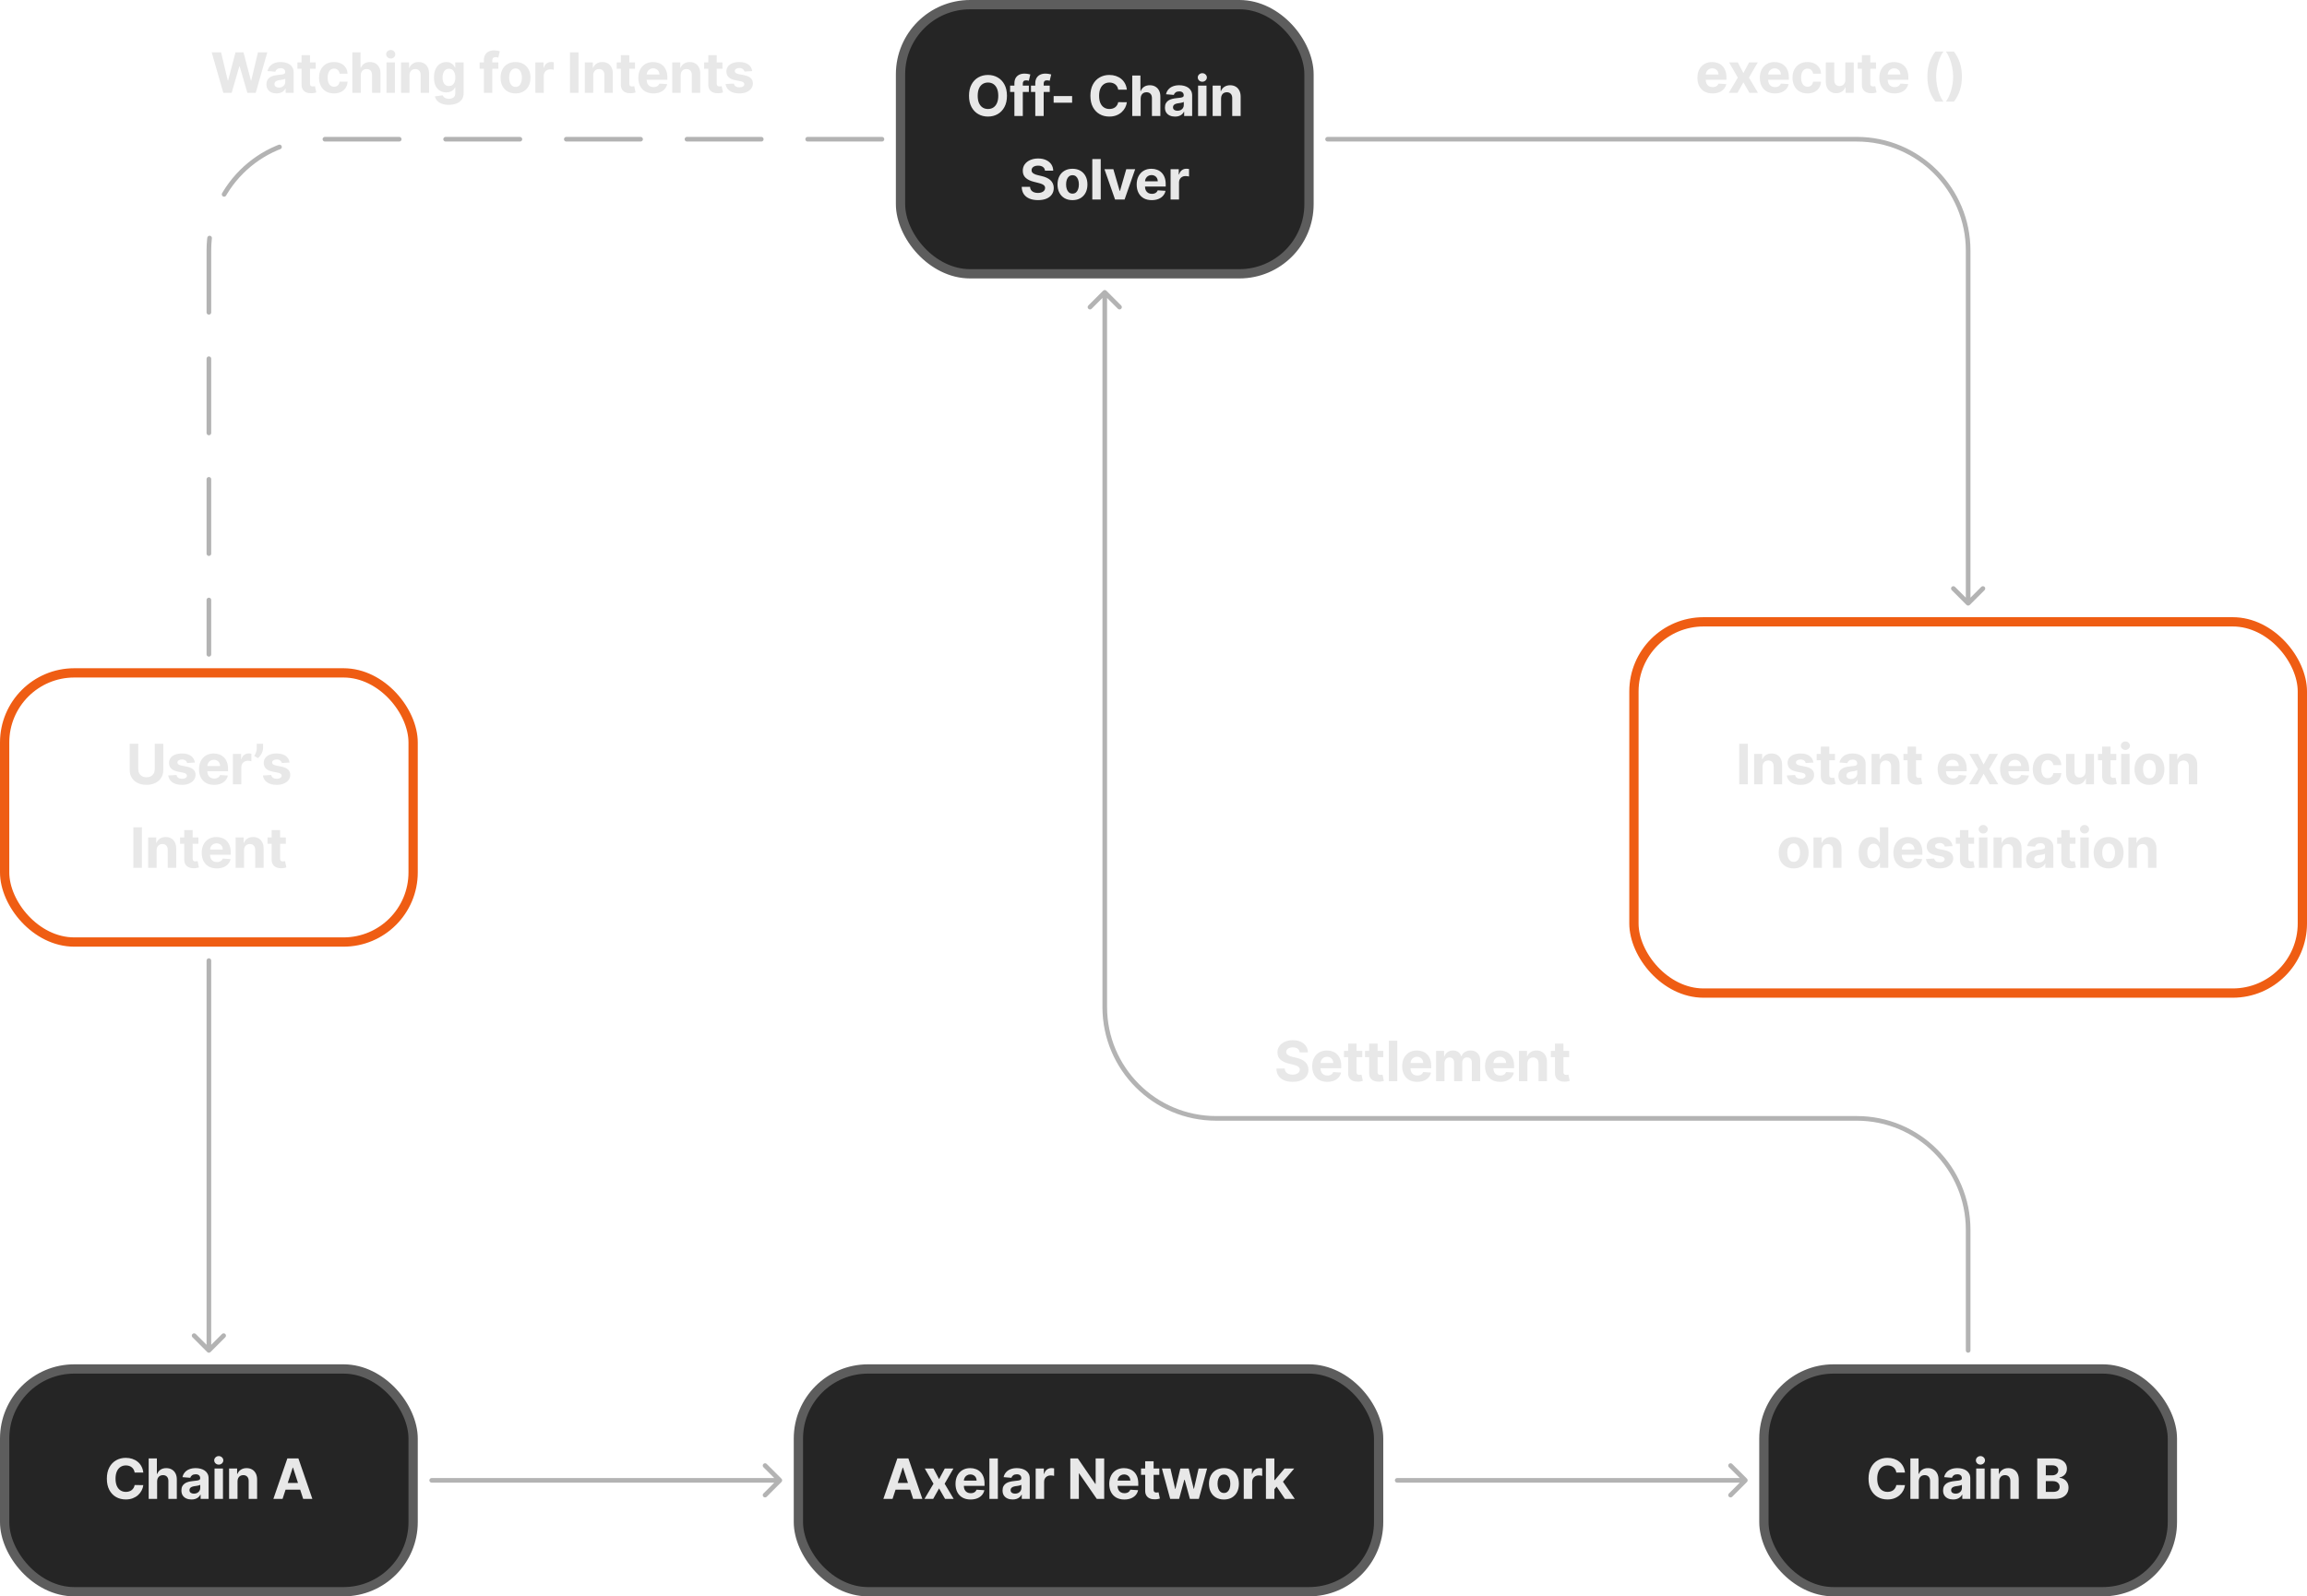 <svg width="497" height="344" viewBox="0 0 497 344" fill="none" xmlns="http://www.w3.org/2000/svg">
    <rect x="194" y="1" width="88" height="58" rx="15" fill="#252525" stroke="#5D5D5D" stroke-width="2" />
    <path
        d="M216.929 20.636C216.929 21.588 216.748 22.398 216.387 23.065C216.029 23.733 215.541 24.243 214.922 24.595C214.305 24.945 213.612 25.119 212.842 25.119C212.066 25.119 211.37 24.943 210.754 24.591C210.137 24.239 209.65 23.729 209.292 23.061C208.934 22.393 208.755 21.585 208.755 20.636C208.755 19.685 208.934 18.875 209.292 18.207C209.65 17.54 210.137 17.031 210.754 16.682C211.37 16.329 212.066 16.153 212.842 16.153C213.612 16.153 214.305 16.329 214.922 16.682C215.541 17.031 216.029 17.54 216.387 18.207C216.748 18.875 216.929 19.685 216.929 20.636ZM215.058 20.636C215.058 20.02 214.966 19.5 214.781 19.077C214.599 18.653 214.342 18.332 214.01 18.114C213.677 17.895 213.288 17.785 212.842 17.785C212.396 17.785 212.007 17.895 211.674 18.114C211.342 18.332 211.083 18.653 210.899 19.077C210.717 19.5 210.626 20.02 210.626 20.636C210.626 21.253 210.717 21.773 210.899 22.196C211.083 22.619 211.342 22.94 211.674 23.159C212.007 23.378 212.396 23.487 212.842 23.487C213.288 23.487 213.677 23.378 214.01 23.159C214.342 22.94 214.599 22.619 214.781 22.196C214.966 21.773 215.058 21.253 215.058 20.636ZM221.649 18.454V19.818H217.609V18.454H221.649ZM218.534 25V17.982C218.534 17.507 218.627 17.114 218.811 16.801C218.999 16.489 219.254 16.254 219.578 16.098C219.902 15.942 220.27 15.864 220.682 15.864C220.96 15.864 221.215 15.885 221.445 15.928C221.678 15.97 221.851 16.009 221.965 16.043L221.641 17.406C221.57 17.384 221.482 17.362 221.377 17.342C221.274 17.322 221.169 17.312 221.061 17.312C220.794 17.312 220.608 17.375 220.503 17.5C220.398 17.622 220.345 17.794 220.345 18.016V25H218.534ZM226.146 18.454V19.818H222.106V18.454H226.146ZM223.031 25V17.982C223.031 17.507 223.123 17.114 223.308 16.801C223.496 16.489 223.751 16.254 224.075 16.098C224.399 15.942 224.767 15.864 225.179 15.864C225.457 15.864 225.712 15.885 225.942 15.928C226.175 15.97 226.348 16.009 226.462 16.043L226.138 17.406C226.067 17.384 225.979 17.362 225.873 17.342C225.771 17.322 225.666 17.312 225.558 17.312C225.291 17.312 225.105 17.375 225 17.5C224.895 17.622 224.842 17.794 224.842 18.016V25H223.031ZM230.967 20.696V22.136H226.987V20.696H230.967ZM242.762 19.328H240.895C240.861 19.087 240.791 18.872 240.686 18.685C240.581 18.494 240.446 18.332 240.281 18.199C240.117 18.065 239.926 17.963 239.71 17.892C239.497 17.821 239.266 17.785 239.016 17.785C238.564 17.785 238.171 17.898 237.835 18.122C237.5 18.344 237.24 18.668 237.056 19.094C236.871 19.517 236.779 20.031 236.779 20.636C236.779 21.259 236.871 21.781 237.056 22.204C237.243 22.628 237.504 22.947 237.84 23.163C238.175 23.379 238.563 23.487 239.003 23.487C239.25 23.487 239.479 23.454 239.689 23.389C239.902 23.324 240.091 23.229 240.256 23.104C240.421 22.976 240.557 22.821 240.665 22.639C240.776 22.457 240.852 22.25 240.895 22.017L242.762 22.026C242.713 22.426 242.593 22.812 242.399 23.185C242.209 23.554 241.952 23.885 241.628 24.178C241.307 24.467 240.923 24.697 240.477 24.868C240.034 25.035 239.533 25.119 238.973 25.119C238.195 25.119 237.499 24.943 236.885 24.591C236.274 24.239 235.791 23.729 235.436 23.061C235.084 22.393 234.908 21.585 234.908 20.636C234.908 19.685 235.087 18.875 235.445 18.207C235.803 17.54 236.289 17.031 236.902 16.682C237.516 16.329 238.206 16.153 238.973 16.153C239.479 16.153 239.948 16.224 240.379 16.366C240.814 16.509 241.199 16.716 241.534 16.989C241.869 17.259 242.142 17.59 242.352 17.982C242.566 18.374 242.702 18.822 242.762 19.328ZM245.734 21.216V25H243.919V16.273H245.683V19.609H245.76C245.907 19.223 246.146 18.921 246.475 18.702C246.805 18.48 247.218 18.369 247.715 18.369C248.17 18.369 248.566 18.469 248.904 18.668C249.245 18.864 249.51 19.146 249.697 19.516C249.887 19.882 249.981 20.321 249.978 20.832V25H248.163V21.156C248.166 20.753 248.063 20.439 247.856 20.215C247.652 19.99 247.365 19.878 246.995 19.878C246.748 19.878 246.529 19.93 246.339 20.035C246.152 20.141 246.004 20.294 245.896 20.496C245.791 20.695 245.737 20.935 245.734 21.216ZM253.141 25.124C252.724 25.124 252.352 25.051 252.025 24.906C251.698 24.759 251.44 24.541 251.249 24.254C251.062 23.965 250.968 23.604 250.968 23.172C250.968 22.808 251.035 22.503 251.168 22.256C251.302 22.009 251.484 21.81 251.714 21.659C251.944 21.509 252.205 21.395 252.498 21.318C252.793 21.241 253.103 21.188 253.427 21.156C253.808 21.116 254.114 21.079 254.347 21.046C254.58 21.009 254.749 20.954 254.854 20.884C254.96 20.812 255.012 20.707 255.012 20.568V20.543C255.012 20.273 254.927 20.064 254.756 19.916C254.589 19.768 254.35 19.695 254.041 19.695C253.714 19.695 253.454 19.767 253.261 19.912C253.067 20.054 252.94 20.233 252.877 20.449L251.198 20.312C251.283 19.915 251.451 19.571 251.701 19.281C251.951 18.989 252.273 18.764 252.668 18.608C253.066 18.449 253.526 18.369 254.049 18.369C254.413 18.369 254.761 18.412 255.093 18.497C255.428 18.582 255.725 18.715 255.984 18.893C256.245 19.072 256.451 19.303 256.602 19.584C256.752 19.862 256.827 20.196 256.827 20.585V25H255.106V24.092H255.055C254.95 24.297 254.809 24.477 254.633 24.634C254.457 24.787 254.245 24.908 253.998 24.996C253.751 25.081 253.465 25.124 253.141 25.124ZM253.661 23.871C253.928 23.871 254.164 23.818 254.369 23.713C254.573 23.605 254.734 23.46 254.85 23.278C254.967 23.097 255.025 22.891 255.025 22.66V21.966C254.968 22.003 254.89 22.037 254.791 22.068C254.694 22.097 254.585 22.124 254.462 22.149C254.34 22.172 254.218 22.193 254.096 22.213C253.974 22.23 253.863 22.246 253.764 22.26C253.55 22.291 253.364 22.341 253.205 22.409C253.046 22.477 252.923 22.57 252.835 22.686C252.746 22.8 252.702 22.942 252.702 23.112C252.702 23.359 252.792 23.548 252.971 23.679C253.153 23.807 253.383 23.871 253.661 23.871ZM258.104 25V18.454H259.919V25H258.104ZM259.016 17.611C258.746 17.611 258.514 17.521 258.321 17.342C258.131 17.16 258.036 16.943 258.036 16.69C258.036 16.44 258.131 16.226 258.321 16.047C258.514 15.865 258.746 15.774 259.016 15.774C259.286 15.774 259.516 15.865 259.706 16.047C259.899 16.226 259.996 16.44 259.996 16.69C259.996 16.943 259.899 17.16 259.706 17.342C259.516 17.521 259.286 17.611 259.016 17.611ZM263.057 21.216V25H261.241V18.454H262.971V19.609H263.048C263.193 19.229 263.436 18.928 263.777 18.706C264.118 18.482 264.531 18.369 265.017 18.369C265.471 18.369 265.868 18.469 266.206 18.668C266.544 18.866 266.807 19.151 266.994 19.52C267.182 19.886 267.275 20.324 267.275 20.832V25H265.46V21.156C265.463 20.756 265.361 20.443 265.153 20.219C264.946 19.991 264.66 19.878 264.297 19.878C264.052 19.878 263.837 19.93 263.649 20.035C263.464 20.141 263.319 20.294 263.214 20.496C263.112 20.695 263.06 20.935 263.057 21.216ZM225.126 36.783C225.092 36.439 224.945 36.172 224.687 35.981C224.428 35.791 224.077 35.696 223.634 35.696C223.333 35.696 223.079 35.739 222.871 35.824C222.664 35.906 222.505 36.021 222.394 36.169C222.286 36.317 222.232 36.484 222.232 36.672C222.226 36.828 222.259 36.965 222.33 37.081C222.404 37.197 222.505 37.298 222.633 37.383C222.761 37.466 222.908 37.538 223.076 37.601C223.244 37.66 223.423 37.712 223.613 37.754L224.397 37.942C224.778 38.027 225.127 38.141 225.445 38.283C225.763 38.425 226.039 38.599 226.272 38.807C226.505 39.014 226.685 39.258 226.813 39.54C226.944 39.821 227.011 40.144 227.013 40.507C227.011 41.041 226.874 41.504 226.604 41.896C226.337 42.285 225.951 42.588 225.445 42.804C224.942 43.017 224.336 43.124 223.626 43.124C222.921 43.124 222.307 43.016 221.785 42.8C221.265 42.584 220.859 42.264 220.566 41.841C220.276 41.415 220.124 40.888 220.11 40.26H221.896C221.915 40.553 221.999 40.797 222.147 40.993C222.298 41.186 222.498 41.332 222.748 41.432C223.001 41.528 223.286 41.577 223.604 41.577C223.917 41.577 224.188 41.531 224.418 41.44C224.651 41.349 224.832 41.223 224.959 41.061C225.087 40.899 225.151 40.713 225.151 40.503C225.151 40.307 225.093 40.142 224.976 40.008C224.863 39.875 224.695 39.761 224.474 39.668C224.255 39.574 223.986 39.489 223.668 39.412L222.718 39.173C221.982 38.994 221.401 38.715 220.975 38.334C220.549 37.953 220.337 37.44 220.34 36.795C220.337 36.267 220.478 35.805 220.762 35.41C221.049 35.016 221.442 34.707 221.942 34.486C222.442 34.264 223.011 34.153 223.647 34.153C224.295 34.153 224.86 34.264 225.343 34.486C225.829 34.707 226.207 35.016 226.476 35.41C226.746 35.805 226.886 36.263 226.894 36.783H225.126ZM231.046 43.128C230.384 43.128 229.811 42.987 229.329 42.706C228.848 42.422 228.478 42.027 228.216 41.521C227.955 41.013 227.824 40.423 227.824 39.753C227.824 39.077 227.955 38.486 228.216 37.98C228.478 37.472 228.848 37.077 229.329 36.795C229.811 36.511 230.384 36.369 231.046 36.369C231.708 36.369 232.279 36.511 232.759 36.795C233.242 37.077 233.614 37.472 233.875 37.98C234.137 38.486 234.267 39.077 234.267 39.753C234.267 40.423 234.137 41.013 233.875 41.521C233.614 42.027 233.242 42.422 232.759 42.706C232.279 42.987 231.708 43.128 231.046 43.128ZM231.054 41.722C231.355 41.722 231.607 41.636 231.809 41.466C232.01 41.293 232.162 41.057 232.265 40.758C232.37 40.46 232.422 40.121 232.422 39.74C232.422 39.359 232.37 39.02 232.265 38.722C232.162 38.423 232.01 38.188 231.809 38.014C231.607 37.841 231.355 37.754 231.054 37.754C230.75 37.754 230.495 37.841 230.287 38.014C230.083 38.188 229.928 38.423 229.823 38.722C229.721 39.02 229.669 39.359 229.669 39.74C229.669 40.121 229.721 40.46 229.823 40.758C229.928 41.057 230.083 41.293 230.287 41.466C230.495 41.636 230.75 41.722 231.054 41.722ZM237.131 34.273V43H235.316V34.273H237.131ZM244.556 36.455L242.267 43H240.222L237.933 36.455H239.851L241.21 41.138H241.279L242.634 36.455H244.556ZM248.125 43.128C247.451 43.128 246.872 42.992 246.386 42.719C245.903 42.443 245.531 42.054 245.27 41.551C245.008 41.045 244.877 40.447 244.877 39.757C244.877 39.084 245.008 38.493 245.27 37.984C245.531 37.476 245.899 37.08 246.373 36.795C246.85 36.511 247.41 36.369 248.052 36.369C248.484 36.369 248.886 36.439 249.258 36.578C249.633 36.715 249.96 36.92 250.238 37.196C250.52 37.472 250.738 37.818 250.895 38.236C251.051 38.651 251.129 39.136 251.129 39.693V40.192H245.602V39.067H249.42C249.42 38.805 249.363 38.574 249.25 38.372C249.136 38.17 248.978 38.013 248.777 37.899C248.578 37.783 248.346 37.724 248.082 37.724C247.806 37.724 247.562 37.788 247.349 37.916C247.139 38.041 246.974 38.21 246.855 38.423C246.735 38.633 246.674 38.868 246.671 39.126V40.196C246.671 40.52 246.731 40.8 246.85 41.035C246.973 41.271 247.145 41.453 247.366 41.581C247.588 41.709 247.85 41.773 248.154 41.773C248.356 41.773 248.541 41.744 248.708 41.688C248.876 41.631 249.02 41.545 249.139 41.432C249.258 41.318 249.349 41.179 249.412 41.014L251.091 41.125C251.005 41.528 250.831 41.881 250.566 42.182C250.305 42.48 249.967 42.713 249.552 42.881C249.14 43.045 248.664 43.128 248.125 43.128ZM252.182 43V36.455H253.941V37.597H254.01C254.129 37.19 254.329 36.883 254.611 36.676C254.892 36.466 255.216 36.361 255.582 36.361C255.673 36.361 255.771 36.367 255.876 36.378C255.981 36.389 256.074 36.405 256.153 36.425V38.035C256.068 38.01 255.95 37.987 255.799 37.967C255.649 37.947 255.511 37.938 255.386 37.938C255.119 37.938 254.88 37.996 254.67 38.112C254.463 38.226 254.298 38.385 254.176 38.59C254.057 38.794 253.997 39.03 253.997 39.297V43H252.182Z"
        fill="#E8E8E8" />
    <rect x="1" y="145" width="88" height="58" rx="15" stroke="#EF5D13" stroke-width="2" />
    <path
        d="M33.334 160.273H35.179V165.94C35.179 166.577 35.027 167.134 34.723 167.611C34.422 168.088 34 168.46 33.458 168.727C32.915 168.991 32.283 169.124 31.561 169.124C30.837 169.124 30.203 168.991 29.661 168.727C29.118 168.46 28.696 168.088 28.395 167.611C28.094 167.134 27.944 166.577 27.944 165.94V160.273H29.789V165.783C29.789 166.115 29.861 166.411 30.006 166.669C30.154 166.928 30.361 167.131 30.628 167.278C30.895 167.426 31.206 167.5 31.561 167.5C31.919 167.5 32.23 167.426 32.495 167.278C32.762 167.131 32.968 166.928 33.113 166.669C33.26 166.411 33.334 166.115 33.334 165.783V160.273ZM41.977 164.321L40.316 164.423C40.287 164.281 40.226 164.153 40.132 164.04C40.038 163.923 39.915 163.831 39.761 163.763C39.611 163.692 39.431 163.656 39.22 163.656C38.939 163.656 38.702 163.716 38.509 163.835C38.316 163.952 38.219 164.108 38.219 164.304C38.219 164.46 38.281 164.592 38.406 164.7C38.531 164.808 38.746 164.895 39.05 164.96L40.234 165.199C40.871 165.33 41.345 165.54 41.658 165.83C41.97 166.119 42.127 166.5 42.127 166.972C42.127 167.401 42 167.777 41.747 168.101C41.497 168.425 41.154 168.678 40.716 168.859C40.281 169.038 39.78 169.128 39.212 169.128C38.345 169.128 37.655 168.947 37.141 168.587C36.629 168.223 36.33 167.729 36.242 167.104L38.027 167.01C38.081 167.274 38.212 167.476 38.419 167.615C38.627 167.751 38.892 167.82 39.216 167.82C39.534 167.82 39.79 167.759 39.983 167.636C40.179 167.511 40.279 167.351 40.281 167.155C40.279 166.99 40.209 166.855 40.073 166.75C39.936 166.642 39.726 166.56 39.442 166.503L38.308 166.277C37.669 166.149 37.193 165.928 36.881 165.612C36.571 165.297 36.416 164.895 36.416 164.406C36.416 163.986 36.53 163.624 36.757 163.32C36.987 163.016 37.31 162.781 37.725 162.616C38.142 162.452 38.631 162.369 39.191 162.369C40.017 162.369 40.668 162.544 41.142 162.893C41.62 163.243 41.898 163.719 41.977 164.321ZM46.121 169.128C45.447 169.128 44.868 168.991 44.382 168.719C43.899 168.443 43.527 168.054 43.266 167.551C43.004 167.045 42.873 166.447 42.873 165.757C42.873 165.084 43.004 164.493 43.266 163.984C43.527 163.476 43.895 163.08 44.369 162.795C44.846 162.511 45.406 162.369 46.048 162.369C46.48 162.369 46.882 162.439 47.254 162.578C47.629 162.714 47.956 162.92 48.234 163.196C48.516 163.472 48.734 163.818 48.891 164.236C49.047 164.651 49.125 165.136 49.125 165.693V166.192H43.598V165.067H47.416C47.416 164.805 47.359 164.574 47.246 164.372C47.132 164.17 46.974 164.013 46.773 163.899C46.574 163.783 46.342 163.724 46.078 163.724C45.803 163.724 45.558 163.788 45.345 163.916C45.135 164.041 44.97 164.21 44.851 164.423C44.731 164.634 44.67 164.868 44.667 165.126V166.196C44.667 166.52 44.727 166.8 44.846 167.036C44.969 167.271 45.141 167.453 45.362 167.581C45.584 167.709 45.846 167.773 46.151 167.773C46.352 167.773 46.537 167.744 46.704 167.688C46.872 167.631 47.016 167.545 47.135 167.432C47.254 167.318 47.345 167.179 47.408 167.014L49.087 167.125C49.001 167.528 48.827 167.881 48.562 168.182C48.301 168.48 47.963 168.713 47.548 168.881C47.136 169.045 46.66 169.128 46.121 169.128ZM50.178 169V162.455H51.938V163.597H52.006C52.125 163.19 52.325 162.884 52.606 162.676C52.888 162.466 53.212 162.361 53.578 162.361C53.669 162.361 53.767 162.366 53.872 162.378C53.977 162.389 54.07 162.405 54.149 162.425V164.036C54.064 164.01 53.946 163.987 53.795 163.967C53.645 163.947 53.507 163.938 53.382 163.938C53.115 163.938 52.876 163.996 52.666 164.112C52.459 164.226 52.294 164.385 52.172 164.589C52.053 164.794 51.993 165.03 51.993 165.297V169H50.178ZM56.676 160.273V161.193C56.676 161.455 56.625 161.722 56.523 161.994C56.423 162.264 56.29 162.52 56.122 162.761C55.955 163 55.771 163.203 55.572 163.371L54.771 162.898C54.913 162.673 55.038 162.425 55.146 162.152C55.257 161.879 55.313 161.562 55.313 161.202V160.273H56.676ZM62.379 164.321L60.717 164.423C60.689 164.281 60.628 164.153 60.534 164.04C60.44 163.923 60.317 163.831 60.163 163.763C60.013 163.692 59.832 163.656 59.622 163.656C59.341 163.656 59.103 163.716 58.91 163.835C58.717 163.952 58.621 164.108 58.621 164.304C58.621 164.46 58.683 164.592 58.808 164.7C58.933 164.808 59.148 164.895 59.452 164.96L60.636 165.199C61.273 165.33 61.747 165.54 62.059 165.83C62.372 166.119 62.528 166.5 62.528 166.972C62.528 167.401 62.402 167.777 62.149 168.101C61.899 168.425 61.555 168.678 61.118 168.859C60.683 169.038 60.182 169.128 59.614 169.128C58.747 169.128 58.057 168.947 57.542 168.587C57.031 168.223 56.731 167.729 56.643 167.104L58.429 167.01C58.483 167.274 58.614 167.476 58.821 167.615C59.028 167.751 59.294 167.82 59.618 167.82C59.936 167.82 60.192 167.759 60.385 167.636C60.581 167.511 60.68 167.351 60.683 167.155C60.68 166.99 60.611 166.855 60.474 166.75C60.338 166.642 60.128 166.56 59.844 166.503L58.71 166.277C58.071 166.149 57.595 165.928 57.282 165.612C56.973 165.297 56.818 164.895 56.818 164.406C56.818 163.986 56.932 163.624 57.159 163.32C57.389 163.016 57.712 162.781 58.126 162.616C58.544 162.452 59.032 162.369 59.592 162.369C60.419 162.369 61.069 162.544 61.544 162.893C62.021 163.243 62.3 163.719 62.379 164.321ZM30.572 178.273V187H28.727V178.273H30.572ZM33.74 183.216V187H31.924V180.455H33.654V181.609H33.731C33.876 181.229 34.119 180.928 34.46 180.706C34.801 180.482 35.214 180.369 35.7 180.369C36.154 180.369 36.551 180.469 36.889 180.668C37.227 180.866 37.49 181.151 37.677 181.52C37.865 181.886 37.959 182.324 37.959 182.832V187H36.143V183.156C36.146 182.756 36.044 182.443 35.836 182.219C35.629 181.991 35.343 181.878 34.98 181.878C34.736 181.878 34.52 181.93 34.332 182.036C34.147 182.141 34.002 182.294 33.897 182.496C33.795 182.695 33.743 182.935 33.74 183.216ZM42.739 180.455V181.818H38.797V180.455H42.739ZM39.692 178.886H41.507V184.989C41.507 185.156 41.533 185.287 41.584 185.381C41.635 185.472 41.706 185.536 41.797 185.572C41.891 185.609 41.999 185.628 42.121 185.628C42.206 185.628 42.291 185.621 42.377 185.607C42.462 185.589 42.527 185.577 42.573 185.568L42.858 186.919C42.767 186.947 42.639 186.98 42.475 187.017C42.31 187.057 42.109 187.081 41.874 187.089C41.436 187.107 41.053 187.048 40.723 186.915C40.396 186.781 40.142 186.574 39.96 186.293C39.779 186.011 39.689 185.656 39.692 185.227V178.886ZM46.702 187.128C46.029 187.128 45.449 186.991 44.963 186.719C44.48 186.443 44.108 186.054 43.847 185.551C43.586 185.045 43.455 184.447 43.455 183.757C43.455 183.084 43.586 182.493 43.847 181.984C44.108 181.476 44.476 181.08 44.95 180.795C45.428 180.511 45.987 180.369 46.63 180.369C47.061 180.369 47.463 180.439 47.836 180.578C48.211 180.714 48.537 180.92 48.816 181.196C49.097 181.472 49.316 181.818 49.472 182.236C49.628 182.651 49.706 183.136 49.706 183.693V184.192H44.179V183.067H47.997C47.997 182.805 47.941 182.574 47.827 182.372C47.713 182.17 47.556 182.013 47.354 181.899C47.155 181.783 46.923 181.724 46.659 181.724C46.384 181.724 46.139 181.788 45.926 181.916C45.716 182.041 45.551 182.21 45.432 182.423C45.313 182.634 45.252 182.868 45.249 183.126V184.196C45.249 184.52 45.309 184.8 45.428 185.036C45.55 185.271 45.722 185.453 45.943 185.581C46.165 185.709 46.428 185.773 46.732 185.773C46.934 185.773 47.118 185.744 47.286 185.688C47.453 185.631 47.597 185.545 47.716 185.432C47.836 185.318 47.926 185.179 47.989 185.014L49.668 185.125C49.583 185.528 49.408 185.881 49.144 186.182C48.882 186.48 48.544 186.713 48.13 186.881C47.718 187.045 47.242 187.128 46.702 187.128ZM52.574 183.216V187H50.759V180.455H52.489V181.609H52.566C52.711 181.229 52.953 180.928 53.294 180.706C53.635 180.482 54.049 180.369 54.534 180.369C54.989 180.369 55.385 180.469 55.723 180.668C56.061 180.866 56.324 181.151 56.512 181.52C56.699 181.886 56.793 182.324 56.793 182.832V187H54.978V183.156C54.98 182.756 54.878 182.443 54.671 182.219C54.463 181.991 54.178 181.878 53.814 181.878C53.57 181.878 53.354 181.93 53.166 182.036C52.982 182.141 52.837 182.294 52.732 182.496C52.63 182.695 52.577 182.935 52.574 183.216ZM61.573 180.455V181.818H57.632V180.455H61.573ZM58.526 178.886H60.342V184.989C60.342 185.156 60.367 185.287 60.418 185.381C60.469 185.472 60.541 185.536 60.632 185.572C60.725 185.609 60.833 185.628 60.955 185.628C61.041 185.628 61.126 185.621 61.211 185.607C61.296 185.589 61.362 185.577 61.407 185.568L61.693 186.919C61.602 186.947 61.474 186.98 61.309 187.017C61.144 187.057 60.944 187.081 60.708 187.089C60.271 187.107 59.887 187.048 59.558 186.915C59.231 186.781 58.977 186.574 58.795 186.293C58.613 186.011 58.523 185.656 58.526 185.227V178.886Z"
        fill="#E8E8E8" />
    <rect x="352" y="134" width="144" height="80" rx="15" stroke="#EF5D13" stroke-width="2" />
    <path
        d="M376.537 160.273V169H374.691V160.273H376.537ZM379.704 165.216V169H377.889V162.455H379.619V163.609H379.695C379.84 163.229 380.083 162.928 380.424 162.706C380.765 162.482 381.178 162.369 381.664 162.369C382.119 162.369 382.515 162.469 382.853 162.668C383.191 162.866 383.454 163.151 383.642 163.52C383.829 163.886 383.923 164.324 383.923 164.832V169H382.107V165.156C382.11 164.756 382.008 164.443 381.801 164.219C381.593 163.991 381.308 163.878 380.944 163.878C380.7 163.878 380.484 163.93 380.296 164.036C380.112 164.141 379.967 164.294 379.862 164.496C379.759 164.695 379.707 164.935 379.704 165.216ZM390.668 164.321L389.006 164.423C388.977 164.281 388.916 164.153 388.822 164.04C388.729 163.923 388.605 163.831 388.452 163.763C388.301 163.692 388.121 163.656 387.91 163.656C387.629 163.656 387.392 163.716 387.199 163.835C387.006 163.952 386.909 164.108 386.909 164.304C386.909 164.46 386.972 164.592 387.097 164.7C387.222 164.808 387.436 164.895 387.74 164.96L388.925 165.199C389.561 165.33 390.035 165.54 390.348 165.83C390.66 166.119 390.817 166.5 390.817 166.972C390.817 167.401 390.69 167.777 390.437 168.101C390.187 168.425 389.844 168.678 389.406 168.859C388.972 169.038 388.47 169.128 387.902 169.128C387.035 169.128 386.345 168.947 385.831 168.587C385.32 168.223 385.02 167.729 384.932 167.104L386.717 167.01C386.771 167.274 386.902 167.476 387.109 167.615C387.317 167.751 387.582 167.82 387.906 167.82C388.224 167.82 388.48 167.759 388.673 167.636C388.869 167.511 388.969 167.351 388.972 167.155C388.969 166.99 388.899 166.855 388.763 166.75C388.626 166.642 388.416 166.56 388.132 166.503L386.998 166.277C386.359 166.149 385.883 165.928 385.571 165.612C385.261 165.297 385.106 164.895 385.106 164.406C385.106 163.986 385.22 163.624 385.447 163.32C385.677 163.016 386 162.781 386.415 162.616C386.832 162.452 387.321 162.369 387.881 162.369C388.707 162.369 389.358 162.544 389.832 162.893C390.31 163.243 390.588 163.719 390.668 164.321ZM395.309 162.455V163.818H391.368V162.455H395.309ZM392.262 160.886H394.078V166.989C394.078 167.156 394.103 167.287 394.154 167.381C394.206 167.472 394.277 167.536 394.368 167.572C394.461 167.609 394.569 167.628 394.691 167.628C394.777 167.628 394.862 167.621 394.947 167.607C395.032 167.589 395.098 167.577 395.143 167.568L395.429 168.919C395.338 168.947 395.21 168.98 395.045 169.017C394.88 169.057 394.68 169.081 394.444 169.089C394.007 169.107 393.623 169.048 393.294 168.915C392.967 168.781 392.713 168.574 392.531 168.293C392.349 168.011 392.26 167.656 392.262 167.227V160.886ZM398.226 169.124C397.809 169.124 397.437 169.051 397.11 168.906C396.783 168.759 396.525 168.541 396.334 168.254C396.147 167.964 396.053 167.604 396.053 167.172C396.053 166.808 396.12 166.503 396.253 166.256C396.387 166.009 396.569 165.81 396.799 165.659C397.029 165.509 397.29 165.395 397.583 165.318C397.878 165.241 398.188 165.188 398.512 165.156C398.893 165.116 399.199 165.08 399.432 165.045C399.665 165.009 399.834 164.955 399.939 164.884C400.045 164.812 400.097 164.707 400.097 164.568V164.543C400.097 164.273 400.012 164.064 399.841 163.916C399.674 163.768 399.435 163.695 399.125 163.695C398.799 163.695 398.539 163.767 398.346 163.912C398.152 164.054 398.025 164.233 397.962 164.449L396.283 164.312C396.368 163.915 396.536 163.571 396.786 163.281C397.036 162.989 397.358 162.764 397.753 162.608C398.151 162.449 398.611 162.369 399.134 162.369C399.498 162.369 399.846 162.412 400.178 162.497C400.513 162.582 400.81 162.714 401.069 162.893C401.33 163.072 401.536 163.303 401.687 163.584C401.837 163.862 401.912 164.196 401.912 164.585V169H400.191V168.092H400.14C400.035 168.297 399.894 168.477 399.718 168.634C399.542 168.787 399.33 168.908 399.083 168.996C398.836 169.081 398.55 169.124 398.226 169.124ZM398.746 167.871C399.013 167.871 399.249 167.818 399.454 167.713C399.658 167.605 399.819 167.46 399.935 167.278C400.052 167.097 400.11 166.891 400.11 166.661V165.966C400.053 166.003 399.975 166.037 399.875 166.068C399.779 166.097 399.67 166.124 399.547 166.149C399.425 166.172 399.303 166.193 399.181 166.213C399.059 166.23 398.948 166.246 398.848 166.26C398.635 166.291 398.449 166.341 398.29 166.409C398.131 166.477 398.008 166.57 397.92 166.686C397.831 166.8 397.787 166.942 397.787 167.112C397.787 167.359 397.877 167.548 398.056 167.679C398.238 167.807 398.468 167.871 398.746 167.871ZM405.004 165.216V169H403.189V162.455H404.919V163.609H404.996C405.14 163.229 405.383 162.928 405.724 162.706C406.065 162.482 406.479 162.369 406.964 162.369C407.419 162.369 407.815 162.469 408.153 162.668C408.491 162.866 408.754 163.151 408.942 163.52C409.129 163.886 409.223 164.324 409.223 164.832V169H407.408V165.156C407.41 164.756 407.308 164.443 407.101 164.219C406.893 163.991 406.608 163.878 406.244 163.878C406 163.878 405.784 163.93 405.596 164.036C405.412 164.141 405.267 164.294 405.162 164.496C405.06 164.695 405.007 164.935 405.004 165.216ZM414.003 162.455V163.818H410.061V162.455H414.003ZM410.956 160.886H412.772V166.989C412.772 167.156 412.797 167.287 412.848 167.381C412.899 167.472 412.97 167.536 413.061 167.572C413.155 167.609 413.263 167.628 413.385 167.628C413.47 167.628 413.556 167.621 413.641 167.607C413.726 167.589 413.792 167.577 413.837 167.568L414.122 168.919C414.032 168.947 413.904 168.98 413.739 169.017C413.574 169.057 413.374 169.081 413.138 169.089C412.701 169.107 412.317 169.048 411.988 168.915C411.661 168.781 411.407 168.574 411.225 168.293C411.043 168.011 410.953 167.656 410.956 167.227V160.886ZM420.682 169.128C420.009 169.128 419.429 168.991 418.943 168.719C418.46 168.443 418.088 168.054 417.827 167.551C417.566 167.045 417.435 166.447 417.435 165.757C417.435 165.084 417.566 164.493 417.827 163.984C418.088 163.476 418.456 163.08 418.931 162.795C419.408 162.511 419.968 162.369 420.61 162.369C421.041 162.369 421.443 162.439 421.816 162.578C422.191 162.714 422.517 162.92 422.796 163.196C423.077 163.472 423.296 163.818 423.452 164.236C423.608 164.651 423.686 165.136 423.686 165.693V166.192H418.159V165.067H421.977C421.977 164.805 421.921 164.574 421.807 164.372C421.693 164.17 421.536 164.013 421.334 163.899C421.135 163.783 420.904 163.724 420.639 163.724C420.364 163.724 420.119 163.788 419.906 163.916C419.696 164.041 419.531 164.21 419.412 164.423C419.293 164.634 419.232 164.868 419.229 165.126V166.196C419.229 166.52 419.289 166.8 419.408 167.036C419.53 167.271 419.702 167.453 419.923 167.581C420.145 167.709 420.408 167.773 420.712 167.773C420.914 167.773 421.098 167.744 421.266 167.688C421.433 167.631 421.577 167.545 421.696 167.432C421.816 167.318 421.906 167.179 421.969 167.014L423.648 167.125C423.563 167.528 423.388 167.881 423.124 168.182C422.862 168.48 422.524 168.713 422.11 168.881C421.698 169.045 421.222 169.128 420.682 169.128ZM426.139 162.455L427.34 164.743L428.572 162.455H430.434L428.538 165.727L430.485 169H428.632L427.34 166.737L426.071 169H424.196L426.139 165.727L424.264 162.455H426.139ZM434.129 169.128C433.456 169.128 432.876 168.991 432.39 168.719C431.907 168.443 431.535 168.054 431.274 167.551C431.012 167.045 430.882 166.447 430.882 165.757C430.882 165.084 431.012 164.493 431.274 163.984C431.535 163.476 431.903 163.08 432.378 162.795C432.855 162.511 433.414 162.369 434.056 162.369C434.488 162.369 434.89 162.439 435.262 162.578C435.637 162.714 435.964 162.92 436.243 163.196C436.524 163.472 436.743 163.818 436.899 164.236C437.055 164.651 437.133 165.136 437.133 165.693V166.192H431.606V165.067H435.424C435.424 164.805 435.368 164.574 435.254 164.372C435.14 164.17 434.983 164.013 434.781 163.899C434.582 163.783 434.351 163.724 434.086 163.724C433.811 163.724 433.566 163.788 433.353 163.916C433.143 164.041 432.978 164.21 432.859 164.423C432.74 164.634 432.679 164.868 432.676 165.126V166.196C432.676 166.52 432.735 166.8 432.855 167.036C432.977 167.271 433.149 167.453 433.37 167.581C433.592 167.709 433.855 167.773 434.159 167.773C434.36 167.773 434.545 167.744 434.713 167.688C434.88 167.631 435.024 167.545 435.143 167.432C435.262 167.318 435.353 167.179 435.416 167.014L437.095 167.125C437.01 167.528 436.835 167.881 436.571 168.182C436.309 168.48 435.971 168.713 435.556 168.881C435.145 169.045 434.669 169.128 434.129 169.128ZM441.143 169.128C440.473 169.128 439.896 168.986 439.413 168.702C438.933 168.415 438.564 168.017 438.305 167.509C438.049 167 437.922 166.415 437.922 165.753C437.922 165.082 438.051 164.494 438.309 163.989C438.571 163.48 438.942 163.084 439.422 162.8C439.902 162.513 440.473 162.369 441.135 162.369C441.706 162.369 442.206 162.473 442.635 162.68C443.064 162.888 443.403 163.179 443.653 163.554C443.903 163.929 444.041 164.369 444.067 164.875H442.353C442.305 164.548 442.177 164.286 441.97 164.087C441.765 163.885 441.497 163.784 441.165 163.784C440.883 163.784 440.638 163.861 440.427 164.014C440.22 164.165 440.058 164.385 439.942 164.675C439.825 164.964 439.767 165.315 439.767 165.727C439.767 166.145 439.824 166.5 439.937 166.793C440.054 167.085 440.217 167.308 440.427 167.462C440.638 167.615 440.883 167.692 441.165 167.692C441.372 167.692 441.558 167.649 441.723 167.564C441.89 167.479 442.028 167.355 442.136 167.193C442.247 167.028 442.319 166.831 442.353 166.601H444.067C444.038 167.101 443.902 167.541 443.657 167.922C443.416 168.3 443.082 168.595 442.656 168.808C442.23 169.021 441.726 169.128 441.143 169.128ZM449.294 166.213V162.455H451.11V169H449.367V167.811H449.299C449.151 168.195 448.905 168.503 448.561 168.736C448.22 168.969 447.804 169.085 447.313 169.085C446.875 169.085 446.49 168.986 446.158 168.787C445.826 168.588 445.566 168.305 445.378 167.939C445.193 167.572 445.1 167.134 445.097 166.622V162.455H446.912V166.298C446.915 166.685 447.019 166.99 447.223 167.214C447.428 167.439 447.702 167.551 448.046 167.551C448.264 167.551 448.469 167.501 448.659 167.402C448.85 167.3 449.003 167.149 449.12 166.95C449.239 166.751 449.297 166.506 449.294 166.213ZM455.911 162.455V163.818H451.969V162.455H455.911ZM452.864 160.886H454.68V166.989C454.68 167.156 454.705 167.287 454.756 167.381C454.808 167.472 454.879 167.536 454.969 167.572C455.063 167.609 455.171 167.628 455.293 167.628C455.379 167.628 455.464 167.621 455.549 167.607C455.634 167.589 455.7 167.577 455.745 167.568L456.031 168.919C455.94 168.947 455.812 168.98 455.647 169.017C455.482 169.057 455.282 169.081 455.046 169.089C454.609 169.107 454.225 169.048 453.896 168.915C453.569 168.781 453.315 168.574 453.133 168.293C452.951 168.011 452.861 167.656 452.864 167.227V160.886ZM456.962 169V162.455H458.777V169H456.962ZM457.874 161.611C457.604 161.611 457.372 161.521 457.179 161.342C456.989 161.161 456.894 160.943 456.894 160.69C456.894 160.44 456.989 160.226 457.179 160.047C457.372 159.865 457.604 159.774 457.874 159.774C458.144 159.774 458.374 159.865 458.564 160.047C458.757 160.226 458.854 160.44 458.854 160.69C458.854 160.943 458.757 161.161 458.564 161.342C458.374 161.521 458.144 161.611 457.874 161.611ZM463.057 169.128C462.395 169.128 461.822 168.987 461.339 168.706C460.859 168.422 460.488 168.027 460.227 167.521C459.966 167.013 459.835 166.423 459.835 165.753C459.835 165.077 459.966 164.486 460.227 163.98C460.488 163.472 460.859 163.077 461.339 162.795C461.822 162.511 462.395 162.369 463.057 162.369C463.719 162.369 464.29 162.511 464.77 162.795C465.253 163.077 465.625 163.472 465.886 163.98C466.148 164.486 466.278 165.077 466.278 165.753C466.278 166.423 466.148 167.013 465.886 167.521C465.625 168.027 465.253 168.422 464.77 168.706C464.29 168.987 463.719 169.128 463.057 169.128ZM463.065 167.722C463.366 167.722 463.618 167.636 463.819 167.466C464.021 167.293 464.173 167.057 464.275 166.759C464.381 166.46 464.433 166.121 464.433 165.74C464.433 165.359 464.381 165.02 464.275 164.722C464.173 164.423 464.021 164.187 463.819 164.014C463.618 163.841 463.366 163.754 463.065 163.754C462.761 163.754 462.506 163.841 462.298 164.014C462.094 164.187 461.939 164.423 461.834 164.722C461.731 165.02 461.68 165.359 461.68 165.74C461.68 166.121 461.731 166.46 461.834 166.759C461.939 167.057 462.094 167.293 462.298 167.466C462.506 167.636 462.761 167.722 463.065 167.722ZM469.142 165.216V169H467.327V162.455H469.057V163.609H469.133C469.278 163.229 469.521 162.928 469.862 162.706C470.203 162.482 470.616 162.369 471.102 162.369C471.557 162.369 471.953 162.469 472.291 162.668C472.629 162.866 472.892 163.151 473.079 163.52C473.267 163.886 473.361 164.324 473.361 164.832V169H471.545V165.156C471.548 164.756 471.446 164.443 471.239 164.219C471.031 163.991 470.746 163.878 470.382 163.878C470.138 163.878 469.922 163.93 469.734 164.036C469.55 164.141 469.405 164.294 469.3 164.496C469.197 164.695 469.145 164.935 469.142 165.216ZM386.411 187.128C385.749 187.128 385.177 186.987 384.694 186.706C384.213 186.422 383.843 186.027 383.581 185.521C383.32 185.013 383.189 184.423 383.189 183.753C383.189 183.077 383.32 182.486 383.581 181.98C383.843 181.472 384.213 181.077 384.694 180.795C385.177 180.511 385.749 180.369 386.411 180.369C387.073 180.369 387.644 180.511 388.124 180.795C388.607 181.077 388.979 181.472 389.24 181.98C389.502 182.486 389.633 183.077 389.633 183.753C389.633 184.423 389.502 185.013 389.24 185.521C388.979 186.027 388.607 186.422 388.124 186.706C387.644 186.987 387.073 187.128 386.411 187.128ZM386.419 185.722C386.721 185.722 386.972 185.636 387.174 185.466C387.375 185.293 387.527 185.057 387.63 184.759C387.735 184.46 387.787 184.121 387.787 183.74C387.787 183.359 387.735 183.02 387.63 182.722C387.527 182.423 387.375 182.187 387.174 182.014C386.972 181.841 386.721 181.754 386.419 181.754C386.115 181.754 385.86 181.841 385.652 182.014C385.448 182.187 385.293 182.423 385.188 182.722C385.086 183.02 385.034 183.359 385.034 183.74C385.034 184.121 385.086 184.46 385.188 184.759C385.293 185.057 385.448 185.293 385.652 185.466C385.86 185.636 386.115 185.722 386.419 185.722ZM392.496 183.216V187H390.681V180.455H392.411V181.609H392.488C392.633 181.229 392.876 180.928 393.216 180.706C393.557 180.482 393.971 180.369 394.456 180.369C394.911 180.369 395.307 180.469 395.645 180.668C395.983 180.866 396.246 181.151 396.434 181.52C396.621 181.886 396.715 182.324 396.715 182.832V187H394.9V183.156C394.902 182.756 394.8 182.443 394.593 182.219C394.385 181.991 394.1 181.878 393.736 181.878C393.492 181.878 393.276 181.93 393.089 182.036C392.904 182.141 392.759 182.294 392.654 182.496C392.552 182.695 392.499 182.935 392.496 183.216ZM403.071 187.107C402.574 187.107 402.124 186.979 401.72 186.723C401.32 186.464 401.001 186.085 400.766 185.585C400.533 185.082 400.416 184.466 400.416 183.736C400.416 182.986 400.537 182.362 400.778 181.865C401.02 181.365 401.341 180.991 401.741 180.744C402.145 180.494 402.587 180.369 403.067 180.369C403.433 180.369 403.739 180.432 403.983 180.557C404.23 180.679 404.429 180.832 404.58 181.017C404.733 181.199 404.849 181.378 404.929 181.554H404.984V178.273H406.795V187H405.006V185.952H404.929C404.844 186.134 404.723 186.314 404.567 186.493C404.413 186.669 404.213 186.815 403.966 186.932C403.722 187.048 403.423 187.107 403.071 187.107ZM403.646 185.662C403.939 185.662 404.186 185.582 404.388 185.423C404.592 185.261 404.749 185.036 404.857 184.746C404.967 184.456 405.023 184.116 405.023 183.727C405.023 183.338 404.969 183 404.861 182.713C404.753 182.426 404.597 182.205 404.392 182.048C404.187 181.892 403.939 181.814 403.646 181.814C403.348 181.814 403.097 181.895 402.892 182.057C402.687 182.219 402.533 182.443 402.428 182.73C402.322 183.017 402.27 183.349 402.27 183.727C402.27 184.108 402.322 184.445 402.428 184.737C402.536 185.027 402.69 185.254 402.892 185.419C403.097 185.581 403.348 185.662 403.646 185.662ZM411.139 187.128C410.466 187.128 409.886 186.991 409.4 186.719C408.917 186.443 408.545 186.054 408.284 185.551C408.022 185.045 407.892 184.447 407.892 183.757C407.892 183.084 408.022 182.493 408.284 181.984C408.545 181.476 408.913 181.08 409.388 180.795C409.865 180.511 410.424 180.369 411.067 180.369C411.498 180.369 411.9 180.439 412.272 180.578C412.647 180.714 412.974 180.92 413.253 181.196C413.534 181.472 413.753 181.818 413.909 182.236C414.065 182.651 414.143 183.136 414.143 183.693V184.192H408.616V183.067H412.434C412.434 182.805 412.378 182.574 412.264 182.372C412.15 182.17 411.993 182.013 411.791 181.899C411.592 181.783 411.361 181.724 411.096 181.724C410.821 181.724 410.576 181.788 410.363 181.916C410.153 182.041 409.988 182.21 409.869 182.423C409.75 182.634 409.689 182.868 409.686 183.126V184.196C409.686 184.52 409.745 184.8 409.865 185.036C409.987 185.271 410.159 185.453 410.38 185.581C410.602 185.709 410.865 185.773 411.169 185.773C411.37 185.773 411.555 185.744 411.723 185.688C411.89 185.631 412.034 185.545 412.153 185.432C412.272 185.318 412.363 185.179 412.426 185.014L414.105 185.125C414.02 185.528 413.845 185.881 413.581 186.182C413.319 186.48 412.981 186.713 412.567 186.881C412.155 187.045 411.679 187.128 411.139 187.128ZM420.642 182.321L418.98 182.423C418.952 182.281 418.89 182.153 418.797 182.04C418.703 181.923 418.579 181.831 418.426 181.763C418.275 181.692 418.095 181.656 417.885 181.656C417.604 181.656 417.366 181.716 417.173 181.835C416.98 181.952 416.883 182.108 416.883 182.304C416.883 182.46 416.946 182.592 417.071 182.7C417.196 182.808 417.41 182.895 417.714 182.96L418.899 183.199C419.535 183.33 420.01 183.54 420.322 183.83C420.635 184.119 420.791 184.5 420.791 184.972C420.791 185.401 420.665 185.777 420.412 186.101C420.162 186.425 419.818 186.678 419.381 186.859C418.946 187.038 418.444 187.128 417.876 187.128C417.01 187.128 416.319 186.947 415.805 186.587C415.294 186.223 414.994 185.729 414.906 185.104L416.692 185.01C416.746 185.274 416.876 185.476 417.084 185.615C417.291 185.751 417.557 185.82 417.881 185.82C418.199 185.82 418.454 185.759 418.648 185.636C418.844 185.511 418.943 185.351 418.946 185.155C418.943 184.99 418.873 184.855 418.737 184.75C418.601 184.642 418.39 184.56 418.106 184.503L416.973 184.277C416.334 184.149 415.858 183.928 415.545 183.612C415.236 183.297 415.081 182.895 415.081 182.406C415.081 181.986 415.194 181.624 415.422 181.32C415.652 181.016 415.974 180.781 416.389 180.616C416.807 180.452 417.295 180.369 417.855 180.369C418.682 180.369 419.332 180.544 419.807 180.893C420.284 181.243 420.562 181.719 420.642 182.321ZM425.284 180.455V181.818H421.342V180.455H425.284ZM422.237 178.886H424.052V184.989C424.052 185.156 424.078 185.287 424.129 185.381C424.18 185.472 424.251 185.536 424.342 185.572C424.436 185.609 424.544 185.628 424.666 185.628C424.751 185.628 424.836 185.621 424.921 185.607C425.007 185.589 425.072 185.577 425.117 185.568L425.403 186.919C425.312 186.947 425.184 186.98 425.019 187.017C424.855 187.057 424.654 187.081 424.419 187.089C423.981 187.107 423.598 187.048 423.268 186.915C422.941 186.781 422.687 186.574 422.505 186.293C422.323 186.011 422.234 185.656 422.237 185.227V178.886ZM426.334 187V180.455H428.15V187H426.334ZM427.246 179.611C426.976 179.611 426.745 179.521 426.552 179.342C426.361 179.161 426.266 178.943 426.266 178.69C426.266 178.44 426.361 178.226 426.552 178.047C426.745 177.865 426.976 177.774 427.246 177.774C427.516 177.774 427.746 177.865 427.936 178.047C428.13 178.226 428.226 178.44 428.226 178.69C428.226 178.943 428.13 179.161 427.936 179.342C427.746 179.521 427.516 179.611 427.246 179.611ZM431.287 183.216V187H429.472V180.455H431.202V181.609H431.279C431.423 181.229 431.666 180.928 432.007 180.706C432.348 180.482 432.762 180.369 433.247 180.369C433.702 180.369 434.098 180.469 434.436 180.668C434.774 180.866 435.037 181.151 435.225 181.52C435.412 181.886 435.506 182.324 435.506 182.832V187H433.69V183.156C433.693 182.756 433.591 182.443 433.384 182.219C433.176 181.991 432.891 181.878 432.527 181.878C432.283 181.878 432.067 181.93 431.879 182.036C431.695 182.141 431.55 182.294 431.445 182.496C431.342 182.695 431.29 182.935 431.287 183.216ZM438.671 187.124C438.253 187.124 437.881 187.051 437.555 186.906C437.228 186.759 436.969 186.541 436.779 186.254C436.592 185.964 436.498 185.604 436.498 185.172C436.498 184.808 436.565 184.503 436.698 184.256C436.832 184.009 437.013 183.81 437.244 183.659C437.474 183.509 437.735 183.395 438.028 183.318C438.323 183.241 438.633 183.188 438.957 183.156C439.337 183.116 439.644 183.08 439.877 183.045C440.11 183.009 440.279 182.955 440.384 182.884C440.489 182.812 440.542 182.707 440.542 182.568V182.543C440.542 182.273 440.457 182.064 440.286 181.916C440.119 181.768 439.88 181.695 439.57 181.695C439.244 181.695 438.984 181.767 438.79 181.912C438.597 182.054 438.469 182.233 438.407 182.449L436.728 182.312C436.813 181.915 436.981 181.571 437.231 181.281C437.481 180.989 437.803 180.764 438.198 180.608C438.596 180.449 439.056 180.369 439.579 180.369C439.942 180.369 440.29 180.412 440.623 180.497C440.958 180.582 441.255 180.714 441.513 180.893C441.775 181.072 441.981 181.303 442.131 181.584C442.282 181.862 442.357 182.196 442.357 182.585V187H440.636V186.092H440.584C440.479 186.297 440.339 186.477 440.163 186.634C439.986 186.787 439.775 186.908 439.528 186.996C439.28 187.081 438.995 187.124 438.671 187.124ZM439.191 185.871C439.458 185.871 439.694 185.818 439.898 185.713C440.103 185.605 440.263 185.46 440.38 185.278C440.496 185.097 440.555 184.891 440.555 184.661V183.966C440.498 184.003 440.42 184.037 440.32 184.068C440.224 184.097 440.114 184.124 439.992 184.149C439.87 184.172 439.748 184.193 439.626 184.213C439.503 184.23 439.393 184.246 439.293 184.26C439.08 184.291 438.894 184.341 438.735 184.409C438.576 184.477 438.452 184.57 438.364 184.686C438.276 184.8 438.232 184.942 438.232 185.112C438.232 185.359 438.322 185.548 438.501 185.679C438.682 185.807 438.913 185.871 439.191 185.871ZM447.115 180.455V181.818H443.173V180.455H447.115ZM444.068 178.886H445.884V184.989C445.884 185.156 445.909 185.287 445.96 185.381C446.011 185.472 446.082 185.536 446.173 185.572C446.267 185.609 446.375 185.628 446.497 185.628C446.582 185.628 446.668 185.621 446.753 185.607C446.838 185.589 446.903 185.577 446.949 185.568L447.234 186.919C447.143 186.947 447.016 186.98 446.851 187.017C446.686 187.057 446.486 187.081 446.25 187.089C445.813 187.107 445.429 187.048 445.099 186.915C444.773 186.781 444.518 186.574 444.337 186.293C444.155 186.011 444.065 185.656 444.068 185.227V178.886ZM448.166 187V180.455H449.981V187H448.166ZM449.078 179.611C448.808 179.611 448.576 179.521 448.383 179.342C448.193 179.161 448.097 178.943 448.097 178.69C448.097 178.44 448.193 178.226 448.383 178.047C448.576 177.865 448.808 177.774 449.078 177.774C449.347 177.774 449.578 177.865 449.768 178.047C449.961 178.226 450.058 178.44 450.058 178.69C450.058 178.943 449.961 179.161 449.768 179.342C449.578 179.521 449.347 179.611 449.078 179.611ZM454.261 187.128C453.599 187.128 453.026 186.987 452.543 186.706C452.063 186.422 451.692 186.027 451.431 185.521C451.17 185.013 451.039 184.423 451.039 183.753C451.039 183.077 451.17 182.486 451.431 181.98C451.692 181.472 452.063 181.077 452.543 180.795C453.026 180.511 453.599 180.369 454.261 180.369C454.922 180.369 455.493 180.511 455.974 180.795C456.457 181.077 456.829 181.472 457.09 181.98C457.351 182.486 457.482 183.077 457.482 183.753C457.482 184.423 457.351 185.013 457.09 185.521C456.829 186.027 456.457 186.422 455.974 186.706C455.493 186.987 454.922 187.128 454.261 187.128ZM454.269 185.722C454.57 185.722 454.822 185.636 455.023 185.466C455.225 185.293 455.377 185.057 455.479 184.759C455.584 184.46 455.637 184.121 455.637 183.74C455.637 183.359 455.584 183.02 455.479 182.722C455.377 182.423 455.225 182.187 455.023 182.014C454.822 181.841 454.57 181.754 454.269 181.754C453.965 181.754 453.709 181.841 453.502 182.014C453.297 182.187 453.143 182.423 453.037 182.722C452.935 183.02 452.884 183.359 452.884 183.74C452.884 184.121 452.935 184.46 453.037 184.759C453.143 185.057 453.297 185.293 453.502 185.466C453.709 185.636 453.965 185.722 454.269 185.722ZM460.346 183.216V187H458.53V180.455H460.261V181.609H460.337C460.482 181.229 460.725 180.928 461.066 180.706C461.407 180.482 461.82 180.369 462.306 180.369C462.761 180.369 463.157 180.469 463.495 180.668C463.833 180.866 464.096 181.151 464.283 181.52C464.471 181.886 464.565 182.324 464.565 182.832V187H462.749V183.156C462.752 182.756 462.65 182.443 462.442 182.219C462.235 181.991 461.95 181.878 461.586 181.878C461.342 181.878 461.126 181.93 460.938 182.036C460.754 182.141 460.609 182.294 460.504 182.496C460.401 182.695 460.349 182.935 460.346 183.216Z"
        fill="#E8E8E8" />
    <rect x="1" y="295" width="88" height="48" rx="15" fill="#252525" stroke="#5D5D5D" stroke-width="2" />
    <path
        d="M30.874 317.328H29.008C28.974 317.087 28.904 316.872 28.799 316.685C28.694 316.494 28.559 316.332 28.394 316.199C28.23 316.065 28.039 315.963 27.823 315.892C27.61 315.821 27.379 315.786 27.129 315.786C26.677 315.786 26.283 315.898 25.948 316.122C25.613 316.344 25.353 316.668 25.168 317.094C24.984 317.517 24.891 318.031 24.891 318.636C24.891 319.259 24.984 319.781 25.168 320.205C25.356 320.628 25.617 320.947 25.953 321.163C26.288 321.379 26.675 321.487 27.116 321.487C27.363 321.487 27.592 321.455 27.802 321.389C28.015 321.324 28.204 321.229 28.369 321.104C28.533 320.976 28.67 320.821 28.778 320.639C28.889 320.457 28.965 320.25 29.008 320.017L30.874 320.026C30.826 320.426 30.705 320.812 30.512 321.185C30.322 321.554 30.065 321.885 29.741 322.178C29.42 322.467 29.036 322.697 28.59 322.868C28.147 323.036 27.646 323.119 27.086 323.119C26.308 323.119 25.612 322.943 24.998 322.591C24.387 322.239 23.904 321.729 23.549 321.061C23.197 320.393 23.021 319.585 23.021 318.636C23.021 317.685 23.2 316.875 23.558 316.207C23.916 315.54 24.401 315.031 25.015 314.682C25.629 314.33 26.319 314.153 27.086 314.153C27.592 314.153 28.06 314.224 28.492 314.366C28.927 314.509 29.312 314.716 29.647 314.989C29.982 315.259 30.255 315.589 30.465 315.982C30.678 316.374 30.815 316.822 30.874 317.328ZM33.847 319.216V323H32.031V314.273H33.796V317.609H33.872C34.02 317.223 34.259 316.92 34.588 316.702C34.918 316.48 35.331 316.369 35.828 316.369C36.283 316.369 36.679 316.469 37.017 316.668C37.358 316.864 37.622 317.146 37.81 317.516C38 317.882 38.094 318.321 38.091 318.832V323H36.276V319.156C36.279 318.753 36.176 318.439 35.969 318.214C35.764 317.99 35.477 317.878 35.108 317.878C34.861 317.878 34.642 317.93 34.452 318.036C34.264 318.141 34.117 318.294 34.009 318.496C33.904 318.695 33.85 318.935 33.847 319.216ZM41.254 323.124C40.837 323.124 40.464 323.051 40.138 322.906C39.811 322.759 39.553 322.541 39.362 322.254C39.175 321.964 39.081 321.604 39.081 321.172C39.081 320.808 39.148 320.503 39.281 320.256C39.415 320.009 39.596 319.81 39.827 319.659C40.057 319.509 40.318 319.395 40.611 319.318C40.906 319.241 41.216 319.188 41.54 319.156C41.92 319.116 42.227 319.08 42.46 319.045C42.693 319.009 42.862 318.955 42.967 318.884C43.072 318.812 43.125 318.707 43.125 318.568V318.543C43.125 318.273 43.04 318.064 42.869 317.916C42.702 317.768 42.463 317.695 42.153 317.695C41.827 317.695 41.567 317.767 41.373 317.912C41.18 318.054 41.053 318.233 40.99 318.449L39.311 318.312C39.396 317.915 39.564 317.571 39.814 317.281C40.064 316.989 40.386 316.764 40.781 316.608C41.179 316.449 41.639 316.369 42.162 316.369C42.526 316.369 42.873 316.412 43.206 316.497C43.541 316.582 43.838 316.714 44.096 316.893C44.358 317.072 44.564 317.303 44.714 317.584C44.865 317.862 44.94 318.196 44.94 318.585V323H43.219V322.092H43.167C43.062 322.297 42.922 322.477 42.746 322.634C42.569 322.787 42.358 322.908 42.111 322.996C41.864 323.081 41.578 323.124 41.254 323.124ZM41.774 321.871C42.041 321.871 42.277 321.818 42.481 321.713C42.686 321.605 42.846 321.46 42.963 321.278C43.079 321.097 43.138 320.891 43.138 320.661V319.966C43.081 320.003 43.003 320.037 42.903 320.068C42.807 320.097 42.697 320.124 42.575 320.149C42.453 320.172 42.331 320.193 42.209 320.213C42.087 320.23 41.976 320.246 41.876 320.26C41.663 320.291 41.477 320.341 41.318 320.409C41.159 320.477 41.035 320.57 40.947 320.686C40.859 320.8 40.815 320.942 40.815 321.112C40.815 321.359 40.905 321.548 41.084 321.679C41.266 321.807 41.496 321.871 41.774 321.871ZM46.217 323V316.455H48.032V323H46.217ZM47.129 315.611C46.859 315.611 46.627 315.521 46.434 315.342C46.244 315.161 46.148 314.943 46.148 314.69C46.148 314.44 46.244 314.226 46.434 314.047C46.627 313.865 46.859 313.774 47.129 313.774C47.398 313.774 47.629 313.865 47.819 314.047C48.012 314.226 48.109 314.44 48.109 314.69C48.109 314.943 48.012 315.161 47.819 315.342C47.629 315.521 47.398 315.611 47.129 315.611ZM51.169 319.216V323H49.354V316.455H51.084V317.609H51.161C51.306 317.229 51.549 316.928 51.89 316.706C52.231 316.482 52.644 316.369 53.13 316.369C53.584 316.369 53.981 316.469 54.319 316.668C54.657 316.866 54.919 317.151 55.107 317.52C55.294 317.886 55.388 318.324 55.388 318.832V323H53.573V319.156C53.576 318.756 53.474 318.443 53.266 318.219C53.059 317.991 52.773 317.878 52.41 317.878C52.165 317.878 51.949 317.93 51.762 318.036C51.577 318.141 51.432 318.294 51.327 318.496C51.225 318.695 51.172 318.935 51.169 319.216ZM60.871 323H58.893L61.906 314.273H64.284L67.293 323H65.315L63.129 316.267H63.061L60.871 323ZM60.747 319.57H65.418V321.01H60.747V319.57Z"
        fill="#E8E8E8" />
    <rect x="172" y="295" width="125" height="48" rx="15" fill="#252525" stroke="#5D5D5D" stroke-width="2" />
    <path
        d="M192.281 323H190.304L193.316 314.273H195.694L198.703 323H196.726L194.539 316.267H194.471L192.281 323ZM192.157 319.57H196.828V321.01H192.157V319.57ZM201.104 316.455L202.306 318.743L203.537 316.455H205.4L203.503 319.727L205.451 323H203.597L202.306 320.737L201.036 323H199.161L201.104 319.727L199.229 316.455H201.104ZM209.094 323.128C208.421 323.128 207.842 322.991 207.356 322.719C206.873 322.443 206.501 322.054 206.239 321.551C205.978 321.045 205.847 320.447 205.847 319.757C205.847 319.084 205.978 318.493 206.239 317.984C206.501 317.476 206.869 317.08 207.343 316.795C207.82 316.511 208.38 316.369 209.022 316.369C209.454 316.369 209.856 316.439 210.228 316.578C210.603 316.714 210.93 316.92 211.208 317.196C211.489 317.472 211.708 317.818 211.864 318.236C212.02 318.651 212.099 319.136 212.099 319.693V320.192H206.572V319.067H210.39C210.39 318.805 210.333 318.574 210.219 318.372C210.106 318.17 209.948 318.013 209.746 317.899C209.547 317.783 209.316 317.724 209.052 317.724C208.776 317.724 208.532 317.788 208.319 317.916C208.109 318.041 207.944 318.21 207.824 318.423C207.705 318.634 207.644 318.868 207.641 319.126V320.196C207.641 320.52 207.701 320.8 207.82 321.036C207.942 321.271 208.114 321.453 208.336 321.581C208.557 321.709 208.82 321.773 209.124 321.773C209.326 321.773 209.511 321.744 209.678 321.688C209.846 321.631 209.989 321.545 210.109 321.432C210.228 321.318 210.319 321.179 210.381 321.014L212.06 321.125C211.975 321.528 211.8 321.881 211.536 322.182C211.275 322.48 210.937 322.713 210.522 322.881C210.11 323.045 209.634 323.128 209.094 323.128ZM214.967 314.273V323H213.151V314.273H214.967ZM218.155 323.124C217.738 323.124 217.366 323.051 217.039 322.906C216.712 322.759 216.454 322.541 216.263 322.254C216.076 321.964 215.982 321.604 215.982 321.172C215.982 320.808 216.049 320.503 216.182 320.256C216.316 320.009 216.498 319.81 216.728 319.659C216.958 319.509 217.219 319.395 217.512 319.318C217.807 319.241 218.117 319.188 218.441 319.156C218.821 319.116 219.128 319.08 219.361 319.045C219.594 319.009 219.763 318.955 219.868 318.884C219.973 318.812 220.026 318.707 220.026 318.568V318.543C220.026 318.273 219.941 318.064 219.77 317.916C219.603 317.768 219.364 317.695 219.054 317.695C218.728 317.695 218.468 317.767 218.275 317.912C218.081 318.054 217.954 318.233 217.891 318.449L216.212 318.312C216.297 317.915 216.465 317.571 216.715 317.281C216.965 316.989 217.287 316.764 217.682 316.608C218.08 316.449 218.54 316.369 219.063 316.369C219.427 316.369 219.775 316.412 220.107 316.497C220.442 316.582 220.739 316.714 220.998 316.893C221.259 317.072 221.465 317.303 221.616 317.584C221.766 317.862 221.841 318.196 221.841 318.585V323H220.12V322.092H220.069C219.964 322.297 219.823 322.477 219.647 322.634C219.471 322.787 219.259 322.908 219.012 322.996C218.765 323.081 218.479 323.124 218.155 323.124ZM218.675 321.871C218.942 321.871 219.178 321.818 219.383 321.713C219.587 321.605 219.748 321.46 219.864 321.278C219.981 321.097 220.039 320.891 220.039 320.661V319.966C219.982 320.003 219.904 320.037 219.804 320.068C219.708 320.097 219.598 320.124 219.476 320.149C219.354 320.172 219.232 320.193 219.11 320.213C218.988 320.23 218.877 320.246 218.777 320.26C218.564 320.291 218.378 320.341 218.219 320.409C218.06 320.477 217.937 320.57 217.848 320.686C217.76 320.8 217.716 320.942 217.716 321.112C217.716 321.359 217.806 321.548 217.985 321.679C218.167 321.807 218.397 321.871 218.675 321.871ZM223.118 323V316.455H224.878V317.597H224.946C225.065 317.19 225.265 316.884 225.547 316.676C225.828 316.466 226.152 316.361 226.518 316.361C226.609 316.361 226.707 316.366 226.812 316.378C226.917 316.389 227.01 316.405 227.089 316.425V318.036C227.004 318.01 226.886 317.987 226.736 317.967C226.585 317.947 226.447 317.938 226.322 317.938C226.055 317.938 225.817 317.996 225.606 318.112C225.399 318.226 225.234 318.385 225.112 318.589C224.993 318.794 224.933 319.03 224.933 319.297V323H223.118ZM237.875 314.273V323H236.281L232.484 317.507H232.421V323H230.575V314.273H232.195L235.962 319.761H236.038V314.273H237.875ZM242.216 323.128C241.543 323.128 240.964 322.991 240.478 322.719C239.995 322.443 239.623 322.054 239.361 321.551C239.1 321.045 238.969 320.447 238.969 319.757C238.969 319.084 239.1 318.493 239.361 317.984C239.623 317.476 239.991 317.08 240.465 316.795C240.942 316.511 241.502 316.369 242.144 316.369C242.576 316.369 242.978 316.439 243.35 316.578C243.725 316.714 244.052 316.92 244.33 317.196C244.611 317.472 244.83 317.818 244.986 318.236C245.143 318.651 245.221 319.136 245.221 319.693V320.192H239.694V319.067H243.512C243.512 318.805 243.455 318.574 243.341 318.372C243.228 318.17 243.07 318.013 242.868 317.899C242.67 317.783 242.438 317.724 242.174 317.724C241.898 317.724 241.654 317.788 241.441 317.916C241.231 318.041 241.066 318.21 240.947 318.423C240.827 318.634 240.766 318.868 240.763 319.126V320.196C240.763 320.52 240.823 320.8 240.942 321.036C241.064 321.271 241.236 321.453 241.458 321.581C241.679 321.709 241.942 321.773 242.246 321.773C242.448 321.773 242.633 321.744 242.8 321.688C242.968 321.631 243.111 321.545 243.231 321.432C243.35 321.318 243.441 321.179 243.503 321.014L245.182 321.125C245.097 321.528 244.922 321.881 244.658 322.182C244.397 322.48 244.059 322.713 243.644 322.881C243.232 323.045 242.756 323.128 242.216 323.128ZM249.755 316.455V317.818H245.813V316.455H249.755ZM246.708 314.886H248.523V320.989C248.523 321.156 248.549 321.287 248.6 321.381C248.651 321.472 248.722 321.536 248.813 321.572C248.907 321.609 249.015 321.628 249.137 321.628C249.222 321.628 249.307 321.621 249.393 321.607C249.478 321.589 249.543 321.577 249.589 321.568L249.874 322.919C249.783 322.947 249.655 322.98 249.491 323.017C249.326 323.057 249.126 323.081 248.89 323.089C248.452 323.107 248.069 323.048 247.739 322.915C247.413 322.781 247.158 322.574 246.976 322.293C246.795 322.011 246.705 321.656 246.708 321.227V314.886ZM252.097 323L250.315 316.455H252.152L253.166 320.852H253.226L254.283 316.455H256.085L257.159 320.827H257.214L258.212 316.455H260.044L258.267 323H256.345L255.22 318.884H255.139L254.014 323H252.097ZM263.674 323.128C263.012 323.128 262.439 322.987 261.956 322.706C261.476 322.422 261.106 322.027 260.844 321.521C260.583 321.013 260.452 320.423 260.452 319.753C260.452 319.077 260.583 318.486 260.844 317.98C261.106 317.472 261.476 317.077 261.956 316.795C262.439 316.511 263.012 316.369 263.674 316.369C264.336 316.369 264.907 316.511 265.387 316.795C265.87 317.077 266.242 317.472 266.503 317.98C266.765 318.486 266.895 319.077 266.895 319.753C266.895 320.423 266.765 321.013 266.503 321.521C266.242 322.027 265.87 322.422 265.387 322.706C264.907 322.987 264.336 323.128 263.674 323.128ZM263.682 321.722C263.983 321.722 264.235 321.636 264.437 321.466C264.638 321.293 264.79 321.057 264.893 320.759C264.998 320.46 265.05 320.121 265.05 319.74C265.05 319.359 264.998 319.02 264.893 318.722C264.79 318.423 264.638 318.187 264.437 318.014C264.235 317.841 263.983 317.754 263.682 317.754C263.378 317.754 263.123 317.841 262.915 318.014C262.711 318.187 262.556 318.423 262.451 318.722C262.348 319.02 262.297 319.359 262.297 319.74C262.297 320.121 262.348 320.46 262.451 320.759C262.556 321.057 262.711 321.293 262.915 321.466C263.123 321.636 263.378 321.722 263.682 321.722ZM267.944 323V316.455H269.704V317.597H269.772C269.891 317.19 270.091 316.884 270.373 316.676C270.654 316.466 270.978 316.361 271.344 316.361C271.435 316.361 271.533 316.366 271.638 316.378C271.743 316.389 271.836 316.405 271.915 316.425V318.036C271.83 318.01 271.712 317.987 271.562 317.967C271.411 317.947 271.273 317.938 271.148 317.938C270.881 317.938 270.643 317.996 270.432 318.112C270.225 318.226 270.06 318.385 269.938 318.589C269.819 318.794 269.759 319.03 269.759 319.297V323H267.944ZM274.367 321.116L274.371 318.939H274.635L276.732 316.455H278.816L275.999 319.744H275.568L274.367 321.116ZM272.722 323V314.273H274.537V323H272.722ZM276.813 323L274.887 320.149L276.097 318.866L278.939 323H276.813Z"
        fill="#E8E8E8" />
    <rect x="380" y="295" width="88" height="48" rx="15" fill="#252525" stroke="#5D5D5D" stroke-width="2" />
    <path
        d="M410.396 317.328H408.529C408.495 317.087 408.426 316.872 408.321 316.685C408.215 316.494 408.08 316.332 407.916 316.199C407.751 316.065 407.561 315.963 407.345 315.892C407.132 315.821 406.9 315.786 406.65 315.786C406.198 315.786 405.805 315.898 405.47 316.122C405.134 316.344 404.875 316.668 404.69 317.094C404.505 317.517 404.413 318.031 404.413 318.636C404.413 319.259 404.505 319.781 404.69 320.205C404.877 320.628 405.139 320.947 405.474 321.163C405.809 321.379 406.197 321.487 406.637 321.487C406.884 321.487 407.113 321.455 407.323 321.389C407.536 321.324 407.725 321.229 407.89 321.104C408.055 320.976 408.191 320.821 408.299 320.639C408.41 320.457 408.487 320.25 408.529 320.017L410.396 320.026C410.348 320.426 410.227 320.812 410.034 321.185C409.843 321.554 409.586 321.885 409.262 322.178C408.941 322.467 408.558 322.697 408.112 322.868C407.669 323.036 407.167 323.119 406.607 323.119C405.829 323.119 405.133 322.943 404.519 322.591C403.909 322.239 403.426 321.729 403.071 321.061C402.718 320.393 402.542 319.585 402.542 318.636C402.542 317.685 402.721 316.875 403.079 316.207C403.437 315.54 403.923 315.031 404.536 314.682C405.15 314.33 405.84 314.153 406.607 314.153C407.113 314.153 407.582 314.224 408.014 314.366C408.448 314.509 408.833 314.716 409.169 314.989C409.504 315.259 409.777 315.589 409.987 315.982C410.2 316.374 410.336 316.822 410.396 317.328ZM413.368 319.216V323H411.553V314.273H413.317V317.609H413.394C413.542 317.223 413.78 316.92 414.11 316.702C414.439 316.48 414.853 316.369 415.35 316.369C415.804 316.369 416.201 316.469 416.539 316.668C416.88 316.864 417.144 317.146 417.331 317.516C417.522 317.882 417.615 318.321 417.613 318.832V323H415.797V319.156C415.8 318.753 415.698 318.439 415.49 318.214C415.286 317.99 414.999 317.878 414.63 317.878C414.382 317.878 414.164 317.93 413.973 318.036C413.786 318.141 413.638 318.294 413.53 318.496C413.425 318.695 413.371 318.935 413.368 319.216ZM420.776 323.124C420.358 323.124 419.986 323.051 419.659 322.906C419.332 322.759 419.074 322.541 418.884 322.254C418.696 321.964 418.602 321.604 418.602 321.172C418.602 320.808 418.669 320.503 418.803 320.256C418.936 320.009 419.118 319.81 419.348 319.659C419.578 319.509 419.84 319.395 420.132 319.318C420.428 319.241 420.737 319.188 421.061 319.156C421.442 319.116 421.749 319.08 421.982 319.045C422.215 319.009 422.384 318.955 422.489 318.884C422.594 318.812 422.646 318.707 422.646 318.568V318.543C422.646 318.273 422.561 318.064 422.391 317.916C422.223 317.768 421.984 317.695 421.675 317.695C421.348 317.695 421.088 317.767 420.895 317.912C420.702 318.054 420.574 318.233 420.511 318.449L418.832 318.312C418.918 317.915 419.085 317.571 419.335 317.281C419.585 316.989 419.908 316.764 420.303 316.608C420.7 316.449 421.161 316.369 421.683 316.369C422.047 316.369 422.395 316.412 422.727 316.497C423.063 316.582 423.359 316.714 423.618 316.893C423.879 317.072 424.085 317.303 424.236 317.584C424.386 317.862 424.462 318.196 424.462 318.585V323H422.74V322.092H422.689C422.584 322.297 422.443 322.477 422.267 322.634C422.091 322.787 421.879 322.908 421.632 322.996C421.385 323.081 421.1 323.124 420.776 323.124ZM421.296 321.871C421.563 321.871 421.798 321.818 422.003 321.713C422.207 321.605 422.368 321.46 422.484 321.278C422.601 321.097 422.659 320.891 422.659 320.661V319.966C422.602 320.003 422.524 320.037 422.425 320.068C422.328 320.097 422.219 320.124 422.097 320.149C421.975 320.172 421.852 320.193 421.73 320.213C421.608 320.23 421.497 320.246 421.398 320.26C421.185 320.291 420.999 320.341 420.84 320.409C420.68 320.477 420.557 320.57 420.469 320.686C420.381 320.8 420.337 320.942 420.337 321.112C420.337 321.359 420.426 321.548 420.605 321.679C420.787 321.807 421.017 321.871 421.296 321.871ZM425.738 323V316.455H427.553V323H425.738ZM426.65 315.611C426.38 315.611 426.149 315.521 425.955 315.342C425.765 315.161 425.67 314.943 425.67 314.69C425.67 314.44 425.765 314.226 425.955 314.047C426.149 313.865 426.38 313.774 426.65 313.774C426.92 313.774 427.15 313.865 427.34 314.047C427.534 314.226 427.63 314.44 427.63 314.69C427.63 314.943 427.534 315.161 427.34 315.342C427.15 315.521 426.92 315.611 426.65 315.611ZM430.691 319.216V323H428.876V316.455H430.606V317.609H430.682C430.827 317.229 431.07 316.928 431.411 316.706C431.752 316.482 432.165 316.369 432.651 316.369C433.106 316.369 433.502 316.469 433.84 316.668C434.178 316.866 434.441 317.151 434.628 317.52C434.816 317.886 434.91 318.324 434.91 318.832V323H433.094V319.156C433.097 318.756 432.995 318.443 432.788 318.219C432.58 317.991 432.295 317.878 431.931 317.878C431.687 317.878 431.471 317.93 431.283 318.036C431.099 318.141 430.954 318.294 430.849 318.496C430.746 318.695 430.694 318.935 430.691 319.216ZM438.888 323V314.273H442.382C443.024 314.273 443.56 314.368 443.989 314.558C444.418 314.749 444.74 315.013 444.956 315.351C445.172 315.686 445.28 316.072 445.28 316.51C445.28 316.851 445.212 317.151 445.075 317.409C444.939 317.665 444.752 317.875 444.513 318.04C444.277 318.202 444.007 318.317 443.703 318.385V318.47C444.036 318.484 444.347 318.578 444.636 318.751C444.929 318.925 445.166 319.168 445.348 319.48C445.53 319.79 445.621 320.159 445.621 320.588C445.621 321.051 445.506 321.464 445.276 321.828C445.048 322.189 444.712 322.474 444.266 322.685C443.82 322.895 443.27 323 442.617 323H438.888ZM440.733 321.491H442.237C442.752 321.491 443.127 321.393 443.362 321.197C443.598 320.999 443.716 320.734 443.716 320.405C443.716 320.163 443.658 319.95 443.541 319.766C443.425 319.581 443.259 319.436 443.043 319.331C442.83 319.226 442.575 319.173 442.28 319.173H440.733V321.491ZM440.733 317.925H442.101C442.354 317.925 442.578 317.881 442.774 317.793C442.973 317.702 443.129 317.574 443.243 317.409C443.36 317.244 443.418 317.047 443.418 316.817C443.418 316.501 443.306 316.247 443.081 316.054C442.86 315.861 442.544 315.764 442.135 315.764H440.733V317.925Z"
        fill="#E8E8E8" />
    <path d="M190 30H69C55.745 30 45 40.745 45 54V141" stroke="#B3B3B3" stroke-linecap="round" stroke-linejoin="bevel"
        stroke-dasharray="16 10" />
    <path
        d="M423.646 130.354C423.842 130.549 424.158 130.549 424.354 130.354L427.536 127.172C427.731 126.976 427.731 126.66 427.536 126.464C427.34 126.269 427.024 126.269 426.828 126.464L424 129.293L421.172 126.464C420.976 126.269 420.66 126.269 420.464 126.464C420.269 126.66 420.269 126.976 420.464 127.172L423.646 130.354ZM286 29.5C285.724 29.5 285.5 29.724 285.5 30C285.5 30.276 285.724 30.5 286 30.5V29.5ZM424.5 130V54H423.5V130H424.5ZM400 29.5H286V30.5H400V29.5ZM424.5 54C424.5 40.469 413.531 29.5 400 29.5V30.5C412.979 30.5 423.5 41.021 423.5 54H424.5Z"
        fill="#B3B3B3" />
    <path
        d="M238.354 62.646C238.158 62.451 237.842 62.451 237.646 62.646L234.464 65.828C234.269 66.024 234.269 66.34 234.464 66.535C234.66 66.731 234.976 66.731 235.172 66.535L238 63.707L240.828 66.535C241.024 66.731 241.34 66.731 241.536 66.535C241.731 66.34 241.731 66.024 241.536 65.828L238.354 62.646ZM423.5 291C423.5 291.276 423.724 291.5 424 291.5C424.276 291.5 424.5 291.276 424.5 291H423.5ZM237.5 63V217H238.5V63H237.5ZM262 241.5H400V240.5H262V241.5ZM423.5 265V291H424.5V265H423.5ZM400 241.5C412.979 241.5 423.5 252.021 423.5 265H424.5C424.5 251.469 413.531 240.5 400 240.5V241.5ZM237.5 217C237.5 230.531 248.469 241.5 262 241.5V240.5C249.021 240.5 238.5 229.979 238.5 217H237.5Z"
        fill="#B3B3B3" />
    <path
        d="M44.646 291.354C44.842 291.549 45.158 291.549 45.354 291.354L48.535 288.172C48.731 287.976 48.731 287.66 48.535 287.464C48.34 287.269 48.024 287.269 47.828 287.464L45 290.293L42.172 287.464C41.976 287.269 41.66 287.269 41.465 287.464C41.269 287.66 41.269 287.976 41.465 288.172L44.646 291.354ZM45.5 207C45.5 206.724 45.276 206.5 45 206.5C44.724 206.5 44.5 206.724 44.5 207H45.5ZM45.5 291V207H44.5V291H45.5Z"
        fill="#B3B3B3" />
    <path
        d="M168.354 319.354C168.549 319.158 168.549 318.842 168.354 318.646L165.172 315.464C164.976 315.269 164.66 315.269 164.464 315.464C164.269 315.66 164.269 315.976 164.464 316.172L167.293 319L164.464 321.828C164.269 322.024 164.269 322.34 164.464 322.536C164.66 322.731 164.976 322.731 165.172 322.536L168.354 319.354ZM93 318.5C92.724 318.5 92.5 318.724 92.5 319C92.5 319.276 92.724 319.5 93 319.5V318.5ZM168 318.5H93V319.5H168V318.5Z"
        fill="#B3B3B3" />
    <path
        d="M376.354 319.354C376.549 319.158 376.549 318.842 376.354 318.646L373.172 315.464C372.976 315.269 372.66 315.269 372.464 315.464C372.269 315.66 372.269 315.976 372.464 316.172L375.293 319L372.464 321.828C372.269 322.024 372.269 322.34 372.464 322.536C372.66 322.731 372.976 322.731 373.172 322.536L376.354 319.354ZM301 318.5C300.724 318.5 300.5 318.724 300.5 319C300.5 319.276 300.724 319.5 301 319.5V318.5ZM376 318.5H301V319.5H376V318.5Z"
        fill="#B3B3B3" />
    <path
        d="M279.991 226.783C279.957 226.439 279.811 226.172 279.552 225.982C279.294 225.791 278.943 225.696 278.5 225.696C278.199 225.696 277.944 225.739 277.737 225.824C277.53 225.906 277.37 226.021 277.26 226.169C277.152 226.317 277.098 226.484 277.098 226.672C277.092 226.828 277.125 226.964 277.196 227.081C277.27 227.197 277.37 227.298 277.498 227.384C277.626 227.466 277.774 227.538 277.941 227.601C278.109 227.661 278.288 227.712 278.478 227.754L279.263 227.942C279.643 228.027 279.993 228.141 280.311 228.283C280.629 228.425 280.905 228.599 281.138 228.807C281.37 229.014 281.551 229.259 281.679 229.54C281.809 229.821 281.876 230.143 281.879 230.507C281.876 231.041 281.74 231.504 281.47 231.896C281.203 232.286 280.816 232.588 280.311 232.804C279.808 233.017 279.201 233.124 278.491 233.124C277.787 233.124 277.173 233.016 276.65 232.8C276.13 232.584 275.724 232.264 275.432 231.841C275.142 231.415 274.99 230.888 274.976 230.26H276.761C276.781 230.553 276.865 230.797 277.013 230.993C277.163 231.186 277.363 231.332 277.613 231.432C277.866 231.528 278.152 231.577 278.47 231.577C278.782 231.577 279.054 231.531 279.284 231.44C279.517 231.349 279.697 231.223 279.825 231.061C279.953 230.899 280.017 230.713 280.017 230.503C280.017 230.307 279.959 230.142 279.842 230.009C279.728 229.875 279.561 229.761 279.339 229.668C279.12 229.574 278.852 229.489 278.534 229.412L277.584 229.173C276.848 228.994 276.267 228.714 275.841 228.334C275.414 227.953 275.203 227.44 275.206 226.795C275.203 226.267 275.343 225.805 275.628 225.411C275.914 225.016 276.308 224.707 276.808 224.486C277.308 224.264 277.876 224.153 278.513 224.153C279.16 224.153 279.726 224.264 280.209 224.486C280.694 224.707 281.072 225.016 281.342 225.411C281.612 225.805 281.751 226.263 281.76 226.783H279.991ZM285.937 233.128C285.264 233.128 284.684 232.991 284.198 232.719C283.715 232.443 283.343 232.054 283.082 231.551C282.82 231.045 282.69 230.447 282.69 229.757C282.69 229.084 282.82 228.493 283.082 227.984C283.343 227.476 283.711 227.08 284.186 226.795C284.663 226.511 285.222 226.369 285.865 226.369C286.296 226.369 286.698 226.439 287.07 226.578C287.445 226.714 287.772 226.92 288.051 227.196C288.332 227.472 288.551 227.818 288.707 228.236C288.863 228.651 288.941 229.136 288.941 229.693V230.192H283.414V229.067H287.232C287.232 228.805 287.176 228.574 287.062 228.372C286.948 228.17 286.791 228.013 286.589 227.899C286.39 227.783 286.159 227.724 285.894 227.724C285.619 227.724 285.374 227.788 285.161 227.916C284.951 228.041 284.786 228.21 284.667 228.423C284.548 228.634 284.487 228.868 284.484 229.126V230.196C284.484 230.52 284.544 230.8 284.663 231.036C284.785 231.271 284.957 231.453 285.178 231.581C285.4 231.709 285.663 231.773 285.967 231.773C286.169 231.773 286.353 231.744 286.521 231.688C286.688 231.631 286.832 231.545 286.951 231.432C287.07 231.318 287.161 231.179 287.224 231.014L288.903 231.125C288.818 231.528 288.643 231.881 288.379 232.182C288.117 232.48 287.779 232.713 287.365 232.881C286.953 233.045 286.477 233.128 285.937 233.128ZM293.475 226.455V227.818H289.534V226.455H293.475ZM290.429 224.886H292.244V230.989C292.244 231.156 292.269 231.287 292.321 231.381C292.372 231.472 292.443 231.536 292.534 231.572C292.627 231.609 292.735 231.628 292.858 231.628C292.943 231.628 293.028 231.621 293.113 231.607C293.198 231.589 293.264 231.577 293.309 231.568L293.595 232.919C293.504 232.947 293.376 232.98 293.211 233.017C293.046 233.057 292.846 233.081 292.61 233.089C292.173 233.107 291.789 233.048 291.46 232.915C291.133 232.781 290.879 232.574 290.697 232.293C290.515 232.011 290.426 231.656 290.429 231.227V224.886ZM298.007 226.455V227.818H294.066V226.455H298.007ZM294.961 224.886H296.776V230.989C296.776 231.156 296.802 231.287 296.853 231.381C296.904 231.472 296.975 231.536 297.066 231.572C297.159 231.609 297.267 231.628 297.39 231.628C297.475 231.628 297.56 231.621 297.645 231.607C297.73 231.589 297.796 231.577 297.841 231.568L298.127 232.919C298.036 232.947 297.908 232.98 297.743 233.017C297.579 233.057 297.378 233.081 297.142 233.089C296.705 233.107 296.321 233.048 295.992 232.915C295.665 232.781 295.411 232.574 295.229 232.293C295.047 232.011 294.958 231.656 294.961 231.227V224.886ZM301.014 224.273V233H299.199V224.273H301.014ZM305.319 233.128C304.646 233.128 304.066 232.991 303.58 232.719C303.098 232.443 302.725 232.054 302.464 231.551C302.203 231.045 302.072 230.447 302.072 229.757C302.072 229.084 302.203 228.493 302.464 227.984C302.725 227.476 303.093 227.08 303.568 226.795C304.045 226.511 304.605 226.369 305.247 226.369C305.678 226.369 306.08 226.439 306.453 226.578C306.828 226.714 307.154 226.92 307.433 227.196C307.714 227.472 307.933 227.818 308.089 228.236C308.245 228.651 308.323 229.136 308.323 229.693V230.192H302.796V229.067H306.615C306.615 228.805 306.558 228.574 306.444 228.372C306.33 228.17 306.173 228.013 305.971 227.899C305.772 227.783 305.541 227.724 305.277 227.724C305.001 227.724 304.757 227.788 304.544 227.916C304.333 228.041 304.169 228.21 304.049 228.423C303.93 228.634 303.869 228.868 303.866 229.126V230.196C303.866 230.52 303.926 230.8 304.045 231.036C304.167 231.271 304.339 231.453 304.561 231.581C304.782 231.709 305.045 231.773 305.349 231.773C305.551 231.773 305.735 231.744 305.903 231.688C306.071 231.631 306.214 231.545 306.333 231.432C306.453 231.318 306.544 231.179 306.606 231.014L308.285 231.125C308.2 231.528 308.025 231.881 307.761 232.182C307.5 232.48 307.161 232.713 306.747 232.881C306.335 233.045 305.859 233.128 305.319 233.128ZM309.376 233V226.455H311.106V227.609H311.183C311.319 227.226 311.546 226.923 311.865 226.702C312.183 226.48 312.564 226.369 313.007 226.369C313.456 226.369 313.838 226.482 314.153 226.706C314.468 226.928 314.679 227.229 314.784 227.609H314.852C314.985 227.234 315.227 226.935 315.576 226.71C315.929 226.483 316.345 226.369 316.825 226.369C317.436 226.369 317.931 226.564 318.312 226.953C318.696 227.339 318.887 227.888 318.887 228.598V233H317.076V228.956C317.076 228.592 316.98 228.32 316.787 228.138C316.593 227.956 316.352 227.865 316.062 227.865C315.733 227.865 315.475 227.97 315.291 228.18C315.106 228.388 315.014 228.662 315.014 229.003V233H313.254V228.918C313.254 228.597 313.162 228.341 312.977 228.151C312.795 227.96 312.555 227.865 312.257 227.865C312.055 227.865 311.873 227.916 311.711 228.018C311.552 228.118 311.426 228.259 311.332 228.44C311.238 228.619 311.191 228.83 311.191 229.071V233H309.376ZM323.172 233.128C322.499 233.128 321.919 232.991 321.434 232.719C320.951 232.443 320.579 232.054 320.317 231.551C320.056 231.045 319.925 230.447 319.925 229.757C319.925 229.084 320.056 228.493 320.317 227.984C320.579 227.476 320.946 227.08 321.421 226.795C321.898 226.511 322.458 226.369 323.1 226.369C323.532 226.369 323.934 226.439 324.306 226.578C324.681 226.714 325.008 226.92 325.286 227.196C325.567 227.472 325.786 227.818 325.942 228.236C326.098 228.651 326.177 229.136 326.177 229.693V230.192H320.65V229.067H324.468C324.468 228.805 324.411 228.574 324.297 228.372C324.184 228.17 324.026 228.013 323.824 227.899C323.625 227.783 323.394 227.724 323.13 227.724C322.854 227.724 322.61 227.788 322.397 227.916C322.187 228.041 322.022 228.21 321.902 228.423C321.783 228.634 321.722 228.868 321.719 229.126V230.196C321.719 230.52 321.779 230.8 321.898 231.036C322.02 231.271 322.192 231.453 322.414 231.581C322.635 231.709 322.898 231.773 323.202 231.773C323.404 231.773 323.589 231.744 323.756 231.688C323.924 231.631 324.067 231.545 324.187 231.432C324.306 231.318 324.397 231.179 324.459 231.014L326.138 231.125C326.053 231.528 325.878 231.881 325.614 232.182C325.353 232.48 325.015 232.713 324.6 232.881C324.188 233.045 323.712 233.128 323.172 233.128ZM329.045 229.216V233H327.229V226.455H328.959V227.609H329.036C329.181 227.229 329.424 226.928 329.765 226.706C330.106 226.482 330.519 226.369 331.005 226.369C331.459 226.369 331.856 226.469 332.194 226.668C332.532 226.866 332.795 227.151 332.982 227.52C333.17 227.886 333.263 228.324 333.263 228.832V233H331.448V229.156C331.451 228.756 331.349 228.443 331.141 228.219C330.934 227.991 330.648 227.878 330.285 227.878C330.04 227.878 329.824 227.93 329.637 228.036C329.452 228.141 329.307 228.294 329.202 228.496C329.1 228.695 329.047 228.935 329.045 229.216ZM338.044 226.455V227.818H334.102V226.455H338.044ZM334.997 224.886H336.812V230.989C336.812 231.156 336.838 231.287 336.889 231.381C336.94 231.472 337.011 231.536 337.102 231.572C337.196 231.609 337.304 231.628 337.426 231.628C337.511 231.628 337.596 231.621 337.681 231.607C337.767 231.589 337.832 231.577 337.877 231.568L338.163 232.919C338.072 232.947 337.944 232.98 337.779 233.017C337.615 233.057 337.414 233.081 337.179 233.089C336.741 233.107 336.358 233.048 336.028 232.915C335.701 232.781 335.447 232.574 335.265 232.293C335.083 232.011 334.994 231.656 334.997 231.227V224.886Z"
        fill="#E8E8E8" />
    <path
        d="M368.924 20.128C368.251 20.128 367.672 19.991 367.186 19.719C366.703 19.443 366.331 19.054 366.069 18.551C365.808 18.046 365.677 17.447 365.677 16.757C365.677 16.084 365.808 15.493 366.069 14.984C366.331 14.476 366.699 14.079 367.173 13.796C367.65 13.511 368.21 13.369 368.852 13.369C369.284 13.369 369.686 13.439 370.058 13.578C370.433 13.714 370.76 13.921 371.038 14.196C371.319 14.472 371.538 14.818 371.694 15.236C371.851 15.651 371.929 16.136 371.929 16.693V17.192H366.402V16.067H370.22C370.22 15.805 370.163 15.574 370.049 15.372C369.936 15.171 369.778 15.013 369.576 14.899C369.378 14.783 369.146 14.724 368.882 14.724C368.606 14.724 368.362 14.788 368.149 14.916C367.939 15.041 367.774 15.21 367.655 15.423C367.535 15.633 367.474 15.868 367.471 16.126V17.196C367.471 17.52 367.531 17.8 367.65 18.035C367.772 18.271 367.944 18.453 368.166 18.581C368.388 18.709 368.65 18.773 368.954 18.773C369.156 18.773 369.341 18.744 369.508 18.688C369.676 18.631 369.819 18.546 369.939 18.432C370.058 18.318 370.149 18.179 370.211 18.014L371.89 18.125C371.805 18.528 371.63 18.881 371.366 19.182C371.105 19.48 370.767 19.713 370.352 19.881C369.94 20.046 369.464 20.128 368.924 20.128ZM374.381 13.454L375.583 15.743L376.814 13.454H378.677L376.78 16.727L378.728 20H376.874L375.583 17.737L374.313 20H372.438L374.381 16.727L372.506 13.454H374.381ZM382.371 20.128C381.698 20.128 381.119 19.991 380.633 19.719C380.15 19.443 379.778 19.054 379.516 18.551C379.255 18.046 379.124 17.447 379.124 16.757C379.124 16.084 379.255 15.493 379.516 14.984C379.778 14.476 380.146 14.079 380.62 13.796C381.097 13.511 381.657 13.369 382.299 13.369C382.731 13.369 383.133 13.439 383.505 13.578C383.88 13.714 384.207 13.921 384.485 14.196C384.766 14.472 384.985 14.818 385.141 15.236C385.298 15.651 385.376 16.136 385.376 16.693V17.192H379.849V16.067H383.667C383.667 15.805 383.61 15.574 383.496 15.372C383.383 15.171 383.225 15.013 383.023 14.899C382.824 14.783 382.593 14.724 382.329 14.724C382.053 14.724 381.809 14.788 381.596 14.916C381.386 15.041 381.221 15.21 381.101 15.423C380.982 15.633 380.921 15.868 380.918 16.126V17.196C380.918 17.52 380.978 17.8 381.097 18.035C381.219 18.271 381.391 18.453 381.613 18.581C381.834 18.709 382.097 18.773 382.401 18.773C382.603 18.773 382.788 18.744 382.955 18.688C383.123 18.631 383.266 18.546 383.386 18.432C383.505 18.318 383.596 18.179 383.658 18.014L385.337 18.125C385.252 18.528 385.077 18.881 384.813 19.182C384.552 19.48 384.214 19.713 383.799 19.881C383.387 20.046 382.911 20.128 382.371 20.128ZM389.386 20.128C388.715 20.128 388.139 19.986 387.656 19.702C387.175 19.415 386.806 19.017 386.548 18.509C386.292 18 386.164 17.415 386.164 16.753C386.164 16.082 386.293 15.494 386.552 14.989C386.813 14.48 387.184 14.084 387.664 13.8C388.144 13.513 388.715 13.369 389.377 13.369C389.948 13.369 390.448 13.473 390.877 13.68C391.306 13.888 391.646 14.179 391.896 14.554C392.146 14.929 392.283 15.369 392.309 15.875H390.596C390.548 15.548 390.42 15.286 390.212 15.087C390.008 14.885 389.739 14.784 389.407 14.784C389.126 14.784 388.88 14.861 388.67 15.014C388.462 15.165 388.3 15.385 388.184 15.675C388.067 15.964 388.009 16.315 388.009 16.727C388.009 17.145 388.066 17.5 388.18 17.793C388.296 18.085 388.46 18.308 388.67 18.462C388.88 18.615 389.126 18.692 389.407 18.692C389.614 18.692 389.8 18.649 389.965 18.564C390.133 18.479 390.271 18.355 390.379 18.193C390.489 18.028 390.562 17.831 390.596 17.601H392.309C392.281 18.101 392.144 18.541 391.9 18.922C391.658 19.3 391.325 19.595 390.898 19.808C390.472 20.021 389.968 20.128 389.386 20.128ZM397.537 17.213V13.454H399.352V20H397.609V18.811H397.541C397.393 19.195 397.147 19.503 396.804 19.736C396.463 19.969 396.047 20.085 395.555 20.085C395.118 20.085 394.733 19.986 394.4 19.787C394.068 19.588 393.808 19.305 393.621 18.939C393.436 18.572 393.342 18.134 393.339 17.622V13.454H395.155V17.298C395.157 17.685 395.261 17.99 395.466 18.215C395.67 18.439 395.944 18.551 396.288 18.551C396.507 18.551 396.711 18.501 396.902 18.402C397.092 18.3 397.246 18.149 397.362 17.95C397.481 17.751 397.54 17.506 397.537 17.213ZM404.154 13.454V14.818H400.212V13.454H404.154ZM401.107 11.886H402.922V17.989C402.922 18.156 402.948 18.287 402.999 18.381C403.05 18.472 403.121 18.535 403.212 18.572C403.306 18.609 403.414 18.628 403.536 18.628C403.621 18.628 403.706 18.621 403.791 18.607C403.877 18.59 403.942 18.577 403.987 18.568L404.273 19.919C404.182 19.947 404.054 19.98 403.889 20.017C403.725 20.057 403.524 20.081 403.289 20.09C402.851 20.107 402.468 20.048 402.138 19.915C401.811 19.781 401.557 19.574 401.375 19.293C401.193 19.011 401.104 18.656 401.107 18.227V11.886ZM408.117 20.128C407.444 20.128 406.864 19.991 406.378 19.719C405.895 19.443 405.523 19.054 405.262 18.551C405 18.046 404.87 17.447 404.87 16.757C404.87 16.084 405 15.493 405.262 14.984C405.523 14.476 405.891 14.079 406.365 13.796C406.843 13.511 407.402 13.369 408.044 13.369C408.476 13.369 408.878 13.439 409.25 13.578C409.625 13.714 409.952 13.921 410.23 14.196C410.512 14.472 410.73 14.818 410.887 15.236C411.043 15.651 411.121 16.136 411.121 16.693V17.192H405.594V16.067H409.412C409.412 15.805 409.355 15.574 409.242 15.372C409.128 15.171 408.971 15.013 408.769 14.899C408.57 14.783 408.338 14.724 408.074 14.724C407.799 14.724 407.554 14.788 407.341 14.916C407.131 15.041 406.966 15.21 406.847 15.423C406.728 15.633 406.667 15.868 406.664 16.126V17.196C406.664 17.52 406.723 17.8 406.843 18.035C406.965 18.271 407.137 18.453 407.358 18.581C407.58 18.709 407.843 18.773 408.147 18.773C408.348 18.773 408.533 18.744 408.701 18.688C408.868 18.631 409.012 18.546 409.131 18.432C409.25 18.318 409.341 18.179 409.404 18.014L411.083 18.125C410.997 18.528 410.823 18.881 410.559 19.182C410.297 19.48 409.959 19.713 409.544 19.881C409.132 20.046 408.657 20.128 408.117 20.128ZM415.22 16.501C415.22 15.445 415.36 14.472 415.642 13.582C415.926 12.693 416.359 11.869 416.941 11.111H418.676C418.454 11.392 418.248 11.736 418.058 12.142C417.867 12.546 417.701 12.989 417.559 13.472C417.417 13.954 417.306 14.454 417.227 14.972C417.147 15.486 417.107 15.996 417.107 16.501C417.107 17.175 417.176 17.855 417.312 18.543C417.451 19.227 417.639 19.864 417.874 20.452C418.113 21.04 418.38 21.521 418.676 21.896H416.941C416.359 21.138 415.926 20.314 415.642 19.425C415.36 18.535 415.22 17.561 415.22 16.501ZM422.657 16.501C422.657 17.561 422.515 18.535 422.231 19.425C421.949 20.314 421.518 21.138 420.935 21.896H419.201C419.423 21.615 419.628 21.271 419.819 20.865C420.009 20.459 420.175 20.016 420.317 19.535C420.459 19.053 420.57 18.553 420.65 18.035C420.729 17.518 420.769 17.007 420.769 16.501C420.769 15.828 420.699 15.149 420.56 14.464C420.424 13.777 420.236 13.141 419.998 12.555C419.762 11.967 419.496 11.486 419.201 11.111H420.935C421.518 11.869 421.949 12.693 422.231 13.582C422.515 14.472 422.657 15.445 422.657 16.501Z"
        fill="#E8E8E8" />
    <path
        d="M48.106 20L45.609 11.273H47.624L49.069 17.337H49.141L50.735 11.273H52.461L54.05 17.349H54.127L55.572 11.273H57.587L55.09 20H53.292L51.63 14.294H51.562L49.904 20H48.106ZM59.572 20.124C59.155 20.124 58.782 20.051 58.456 19.906C58.129 19.759 57.871 19.541 57.68 19.254C57.493 18.965 57.399 18.604 57.399 18.172C57.399 17.808 57.466 17.503 57.599 17.256C57.733 17.009 57.915 16.81 58.145 16.659C58.375 16.509 58.636 16.395 58.929 16.318C59.224 16.241 59.534 16.188 59.858 16.156C60.239 16.116 60.545 16.079 60.778 16.046C61.011 16.009 61.18 15.954 61.285 15.883C61.391 15.812 61.443 15.707 61.443 15.568V15.543C61.443 15.273 61.358 15.064 61.187 14.916C61.02 14.768 60.781 14.695 60.471 14.695C60.145 14.695 59.885 14.767 59.692 14.912C59.498 15.054 59.371 15.233 59.308 15.449L57.629 15.312C57.714 14.915 57.882 14.571 58.132 14.281C58.382 13.989 58.704 13.764 59.099 13.608C59.497 13.449 59.957 13.369 60.48 13.369C60.844 13.369 61.192 13.412 61.524 13.497C61.859 13.582 62.156 13.714 62.415 13.893C62.676 14.072 62.882 14.303 63.032 14.584C63.183 14.862 63.258 15.196 63.258 15.585V20H61.537V19.092H61.486C61.38 19.297 61.24 19.477 61.064 19.634C60.888 19.787 60.676 19.908 60.429 19.996C60.182 20.081 59.896 20.124 59.572 20.124ZM60.092 18.871C60.359 18.871 60.595 18.818 60.8 18.713C61.004 18.605 61.165 18.46 61.281 18.278C61.398 18.097 61.456 17.891 61.456 17.66V16.966C61.399 17.003 61.321 17.037 61.221 17.068C61.125 17.097 61.016 17.124 60.893 17.149C60.771 17.172 60.649 17.193 60.527 17.213C60.405 17.23 60.294 17.246 60.194 17.26C59.981 17.291 59.795 17.341 59.636 17.409C59.477 17.477 59.353 17.57 59.266 17.686C59.177 17.8 59.133 17.942 59.133 18.112C59.133 18.359 59.223 18.548 59.402 18.679C59.584 18.807 59.814 18.871 60.092 18.871ZM68.016 13.454V14.818H64.075V13.454H68.016ZM64.969 11.886H66.785V17.989C66.785 18.156 66.81 18.287 66.862 18.381C66.913 18.472 66.984 18.535 67.075 18.572C67.168 18.609 67.276 18.628 67.398 18.628C67.484 18.628 67.569 18.621 67.654 18.607C67.739 18.59 67.805 18.577 67.85 18.568L68.136 19.919C68.045 19.947 67.917 19.98 67.752 20.017C67.587 20.057 67.387 20.081 67.151 20.09C66.714 20.107 66.33 20.048 66.001 19.915C65.674 19.781 65.42 19.574 65.238 19.293C65.056 19.011 64.967 18.656 64.969 18.227V11.886ZM71.954 20.128C71.283 20.128 70.707 19.986 70.224 19.702C69.744 19.415 69.374 19.017 69.116 18.509C68.86 18 68.732 17.415 68.732 16.753C68.732 16.082 68.862 15.494 69.12 14.989C69.381 14.48 69.752 14.084 70.232 13.8C70.712 13.513 71.283 13.369 71.945 13.369C72.516 13.369 73.016 13.473 73.445 13.68C73.874 13.888 74.214 14.179 74.464 14.554C74.714 14.929 74.852 15.369 74.877 15.875H73.164C73.116 15.548 72.988 15.286 72.781 15.087C72.576 14.885 72.308 14.784 71.975 14.784C71.694 14.784 71.448 14.861 71.238 15.014C71.031 15.165 70.869 15.385 70.752 15.675C70.636 15.964 70.578 16.315 70.578 16.727C70.578 17.145 70.634 17.5 70.748 17.793C70.864 18.085 71.028 18.308 71.238 18.462C71.448 18.615 71.694 18.692 71.975 18.692C72.183 18.692 72.369 18.649 72.533 18.564C72.701 18.479 72.839 18.355 72.947 18.193C73.058 18.028 73.13 17.831 73.164 17.601H74.877C74.849 18.101 74.712 18.541 74.468 18.922C74.227 19.3 73.893 19.595 73.467 19.808C73.04 20.021 72.536 20.128 71.954 20.128ZM77.723 16.216V20H75.907V11.273H77.672V14.609H77.748C77.896 14.223 78.135 13.921 78.464 13.702C78.794 13.48 79.207 13.369 79.704 13.369C80.159 13.369 80.555 13.469 80.893 13.668C81.234 13.864 81.498 14.146 81.686 14.516C81.876 14.882 81.97 15.321 81.967 15.832V20H80.152V16.156C80.155 15.753 80.052 15.439 79.845 15.214C79.64 14.99 79.353 14.878 78.984 14.878C78.737 14.878 78.518 14.93 78.328 15.036C78.14 15.141 77.993 15.294 77.885 15.496C77.78 15.695 77.726 15.935 77.723 16.216ZM83.264 20V13.454H85.079V20H83.264ZM84.176 12.611C83.906 12.611 83.674 12.521 83.481 12.342C83.291 12.161 83.196 11.943 83.196 11.69C83.196 11.44 83.291 11.226 83.481 11.047C83.674 10.865 83.906 10.774 84.176 10.774C84.446 10.774 84.676 10.865 84.866 11.047C85.059 11.226 85.156 11.44 85.156 11.69C85.156 11.943 85.059 12.161 84.866 12.342C84.676 12.521 84.446 12.611 84.176 12.611ZM88.217 16.216V20H86.401V13.454H88.131V14.609H88.208C88.353 14.229 88.596 13.928 88.937 13.706C89.278 13.482 89.691 13.369 90.177 13.369C90.631 13.369 91.028 13.469 91.366 13.668C91.704 13.867 91.967 14.151 92.154 14.52C92.342 14.886 92.435 15.324 92.435 15.832V20H90.62V16.156C90.623 15.756 90.521 15.443 90.313 15.219C90.106 14.992 89.82 14.878 89.457 14.878C89.212 14.878 88.996 14.93 88.809 15.036C88.624 15.141 88.479 15.294 88.374 15.496C88.272 15.695 88.219 15.935 88.217 16.216ZM96.683 22.591C96.095 22.591 95.591 22.51 95.17 22.348C94.753 22.189 94.42 21.972 94.173 21.696C93.926 21.421 93.765 21.111 93.692 20.767L95.371 20.541C95.422 20.672 95.503 20.794 95.613 20.908C95.724 21.021 95.871 21.112 96.052 21.18C96.237 21.251 96.461 21.287 96.726 21.287C97.121 21.287 97.446 21.19 97.701 20.997C97.96 20.807 98.089 20.487 98.089 20.038V18.841H98.013C97.933 19.023 97.814 19.195 97.655 19.357C97.496 19.518 97.291 19.651 97.041 19.753C96.791 19.855 96.493 19.906 96.146 19.906C95.655 19.906 95.207 19.793 94.804 19.565C94.403 19.335 94.084 18.984 93.845 18.513C93.609 18.038 93.491 17.439 93.491 16.715C93.491 15.973 93.612 15.354 93.853 14.857C94.095 14.359 94.416 13.987 94.817 13.74C95.22 13.493 95.662 13.369 96.142 13.369C96.508 13.369 96.815 13.432 97.062 13.557C97.309 13.679 97.508 13.832 97.659 14.017C97.812 14.199 97.93 14.378 98.013 14.554H98.081V13.454H99.883V20.064C99.883 20.621 99.747 21.087 99.474 21.462C99.201 21.837 98.824 22.118 98.341 22.305C97.861 22.496 97.308 22.591 96.683 22.591ZM96.721 18.543C97.014 18.543 97.261 18.47 97.463 18.325C97.667 18.178 97.824 17.967 97.932 17.695C98.042 17.419 98.098 17.09 98.098 16.706C98.098 16.322 98.044 15.99 97.936 15.709C97.828 15.425 97.672 15.204 97.467 15.048C97.263 14.892 97.014 14.814 96.721 14.814C96.423 14.814 96.172 14.895 95.967 15.057C95.763 15.216 95.608 15.438 95.503 15.722C95.397 16.006 95.345 16.334 95.345 16.706C95.345 17.084 95.397 17.41 95.503 17.686C95.611 17.959 95.765 18.171 95.967 18.321C96.172 18.469 96.423 18.543 96.721 18.543ZM107.361 13.454V14.818H103.321V13.454H107.361ZM104.246 20V12.982C104.246 12.507 104.338 12.114 104.523 11.801C104.711 11.489 104.966 11.254 105.29 11.098C105.614 10.942 105.982 10.864 106.394 10.864C106.672 10.864 106.926 10.885 107.157 10.928C107.39 10.97 107.563 11.008 107.676 11.043L107.353 12.406C107.282 12.383 107.193 12.362 107.088 12.342C106.986 12.322 106.881 12.312 106.773 12.312C106.506 12.312 106.32 12.375 106.215 12.5C106.11 12.622 106.057 12.794 106.057 13.016V20H104.246ZM111.061 20.128C110.399 20.128 109.827 19.987 109.344 19.706C108.864 19.422 108.493 19.027 108.232 18.521C107.97 18.013 107.84 17.423 107.84 16.753C107.84 16.077 107.97 15.486 108.232 14.98C108.493 14.472 108.864 14.077 109.344 13.796C109.827 13.511 110.399 13.369 111.061 13.369C111.723 13.369 112.294 13.511 112.774 13.796C113.257 14.077 113.629 14.472 113.891 14.98C114.152 15.486 114.283 16.077 114.283 16.753C114.283 17.423 114.152 18.013 113.891 18.521C113.629 19.027 113.257 19.422 112.774 19.706C112.294 19.987 111.723 20.128 111.061 20.128ZM111.07 18.722C111.371 18.722 111.622 18.636 111.824 18.466C112.026 18.293 112.178 18.057 112.28 17.759C112.385 17.46 112.438 17.121 112.438 16.74C112.438 16.359 112.385 16.02 112.28 15.722C112.178 15.423 112.026 15.188 111.824 15.014C111.622 14.841 111.371 14.754 111.07 14.754C110.766 14.754 110.51 14.841 110.303 15.014C110.098 15.188 109.943 15.423 109.838 15.722C109.736 16.02 109.685 16.359 109.685 16.74C109.685 17.121 109.736 17.46 109.838 17.759C109.943 18.057 110.098 18.293 110.303 18.466C110.51 18.636 110.766 18.722 111.07 18.722ZM115.331 20V13.454H117.091V14.597H117.159C117.279 14.19 117.479 13.883 117.76 13.676C118.041 13.466 118.365 13.361 118.732 13.361C118.823 13.361 118.921 13.367 119.026 13.378C119.131 13.389 119.223 13.405 119.303 13.425V15.036C119.217 15.01 119.1 14.987 118.949 14.967C118.798 14.947 118.661 14.938 118.536 14.938C118.269 14.938 118.03 14.996 117.82 15.112C117.612 15.226 117.448 15.385 117.325 15.589C117.206 15.794 117.146 16.03 117.146 16.297V20H115.331ZM124.634 11.273V20H122.789V11.273H124.634ZM127.801 16.216V20H125.986V13.454H127.716V14.609H127.793C127.938 14.229 128.181 13.928 128.521 13.706C128.862 13.482 129.276 13.369 129.761 13.369C130.216 13.369 130.612 13.469 130.95 13.668C131.288 13.867 131.551 14.151 131.739 14.52C131.926 14.886 132.02 15.324 132.02 15.832V20H130.205V16.156C130.207 15.756 130.105 15.443 129.898 15.219C129.69 14.992 129.405 14.878 129.041 14.878C128.797 14.878 128.581 14.93 128.394 15.036C128.209 15.141 128.064 15.294 127.959 15.496C127.857 15.695 127.804 15.935 127.801 16.216ZM136.8 13.454V14.818H132.859V13.454H136.8ZM133.753 11.886H135.569V17.989C135.569 18.156 135.594 18.287 135.645 18.381C135.697 18.472 135.768 18.535 135.859 18.572C135.952 18.609 136.06 18.628 136.182 18.628C136.268 18.628 136.353 18.621 136.438 18.607C136.523 18.59 136.589 18.577 136.634 18.568L136.92 19.919C136.829 19.947 136.701 19.98 136.536 20.017C136.371 20.057 136.171 20.081 135.935 20.09C135.498 20.107 135.114 20.048 134.785 19.915C134.458 19.781 134.204 19.574 134.022 19.293C133.84 19.011 133.751 18.656 133.753 18.227V11.886ZM140.763 20.128C140.09 20.128 139.511 19.991 139.025 19.719C138.542 19.443 138.17 19.054 137.908 18.551C137.647 18.046 137.516 17.447 137.516 16.757C137.516 16.084 137.647 15.493 137.908 14.984C138.17 14.476 138.538 14.079 139.012 13.796C139.489 13.511 140.049 13.369 140.691 13.369C141.123 13.369 141.525 13.439 141.897 13.578C142.272 13.714 142.599 13.921 142.877 14.196C143.158 14.472 143.377 14.818 143.533 15.236C143.69 15.651 143.768 16.136 143.768 16.693V17.192H138.241V16.067H142.059C142.059 15.805 142.002 15.574 141.888 15.372C141.775 15.171 141.617 15.013 141.415 14.899C141.217 14.783 140.985 14.724 140.721 14.724C140.445 14.724 140.201 14.788 139.988 14.916C139.778 15.041 139.613 15.21 139.494 15.423C139.374 15.633 139.313 15.868 139.31 16.126V17.196C139.31 17.52 139.37 17.8 139.489 18.035C139.611 18.271 139.783 18.453 140.005 18.581C140.227 18.709 140.489 18.773 140.793 18.773C140.995 18.773 141.18 18.744 141.347 18.688C141.515 18.631 141.658 18.546 141.778 18.432C141.897 18.318 141.988 18.179 142.05 18.014L143.729 18.125C143.644 18.528 143.469 18.881 143.205 19.182C142.944 19.48 142.606 19.713 142.191 19.881C141.779 20.046 141.303 20.128 140.763 20.128ZM146.636 16.216V20H144.82V13.454H146.55V14.609H146.627C146.772 14.229 147.015 13.928 147.356 13.706C147.697 13.482 148.11 13.369 148.596 13.369C149.05 13.369 149.447 13.469 149.785 13.668C150.123 13.867 150.386 14.151 150.573 14.52C150.761 14.886 150.854 15.324 150.854 15.832V20H149.039V16.156C149.042 15.756 148.94 15.443 148.732 15.219C148.525 14.992 148.239 14.878 147.876 14.878C147.631 14.878 147.416 14.93 147.228 15.036C147.043 15.141 146.898 15.294 146.793 15.496C146.691 15.695 146.639 15.935 146.636 16.216ZM155.635 13.454V14.818H151.693V13.454H155.635ZM152.588 11.886H154.403V17.989C154.403 18.156 154.429 18.287 154.48 18.381C154.531 18.472 154.602 18.535 154.693 18.572C154.787 18.609 154.895 18.628 155.017 18.628C155.102 18.628 155.187 18.621 155.273 18.607C155.358 18.59 155.423 18.577 155.469 18.568L155.754 19.919C155.663 19.947 155.535 19.98 155.371 20.017C155.206 20.057 155.005 20.081 154.77 20.09C154.332 20.107 153.949 20.048 153.619 19.915C153.292 19.781 153.038 19.574 152.856 19.293C152.675 19.011 152.585 18.656 152.588 18.227V11.886ZM162.049 15.321L160.387 15.423C160.359 15.281 160.298 15.153 160.204 15.04C160.11 14.923 159.987 14.831 159.833 14.763C159.683 14.692 159.502 14.656 159.292 14.656C159.011 14.656 158.774 14.716 158.581 14.835C158.387 14.952 158.291 15.108 158.291 15.304C158.291 15.46 158.353 15.592 158.478 15.7C158.603 15.808 158.818 15.895 159.122 15.96L160.306 16.199C160.943 16.329 161.417 16.54 161.73 16.829C162.042 17.119 162.198 17.5 162.198 17.972C162.198 18.401 162.072 18.777 161.819 19.101C161.569 19.425 161.225 19.678 160.788 19.859C160.353 20.038 159.852 20.128 159.284 20.128C158.417 20.128 157.727 19.947 157.213 19.587C156.701 19.223 156.402 18.729 156.313 18.104L158.099 18.01C158.153 18.274 158.284 18.476 158.491 18.615C158.698 18.751 158.964 18.82 159.288 18.82C159.606 18.82 159.862 18.759 160.055 18.636C160.251 18.511 160.35 18.351 160.353 18.155C160.35 17.99 160.281 17.855 160.144 17.75C160.008 17.642 159.798 17.56 159.514 17.503L158.38 17.277C157.741 17.149 157.265 16.928 156.953 16.612C156.643 16.297 156.488 15.895 156.488 15.406C156.488 14.986 156.602 14.624 156.829 14.32C157.059 14.016 157.382 13.781 157.796 13.617C158.214 13.452 158.703 13.369 159.262 13.369C160.089 13.369 160.74 13.544 161.214 13.893C161.691 14.243 161.97 14.719 162.049 15.321Z"
        fill="#E8E8E8" />
</svg>